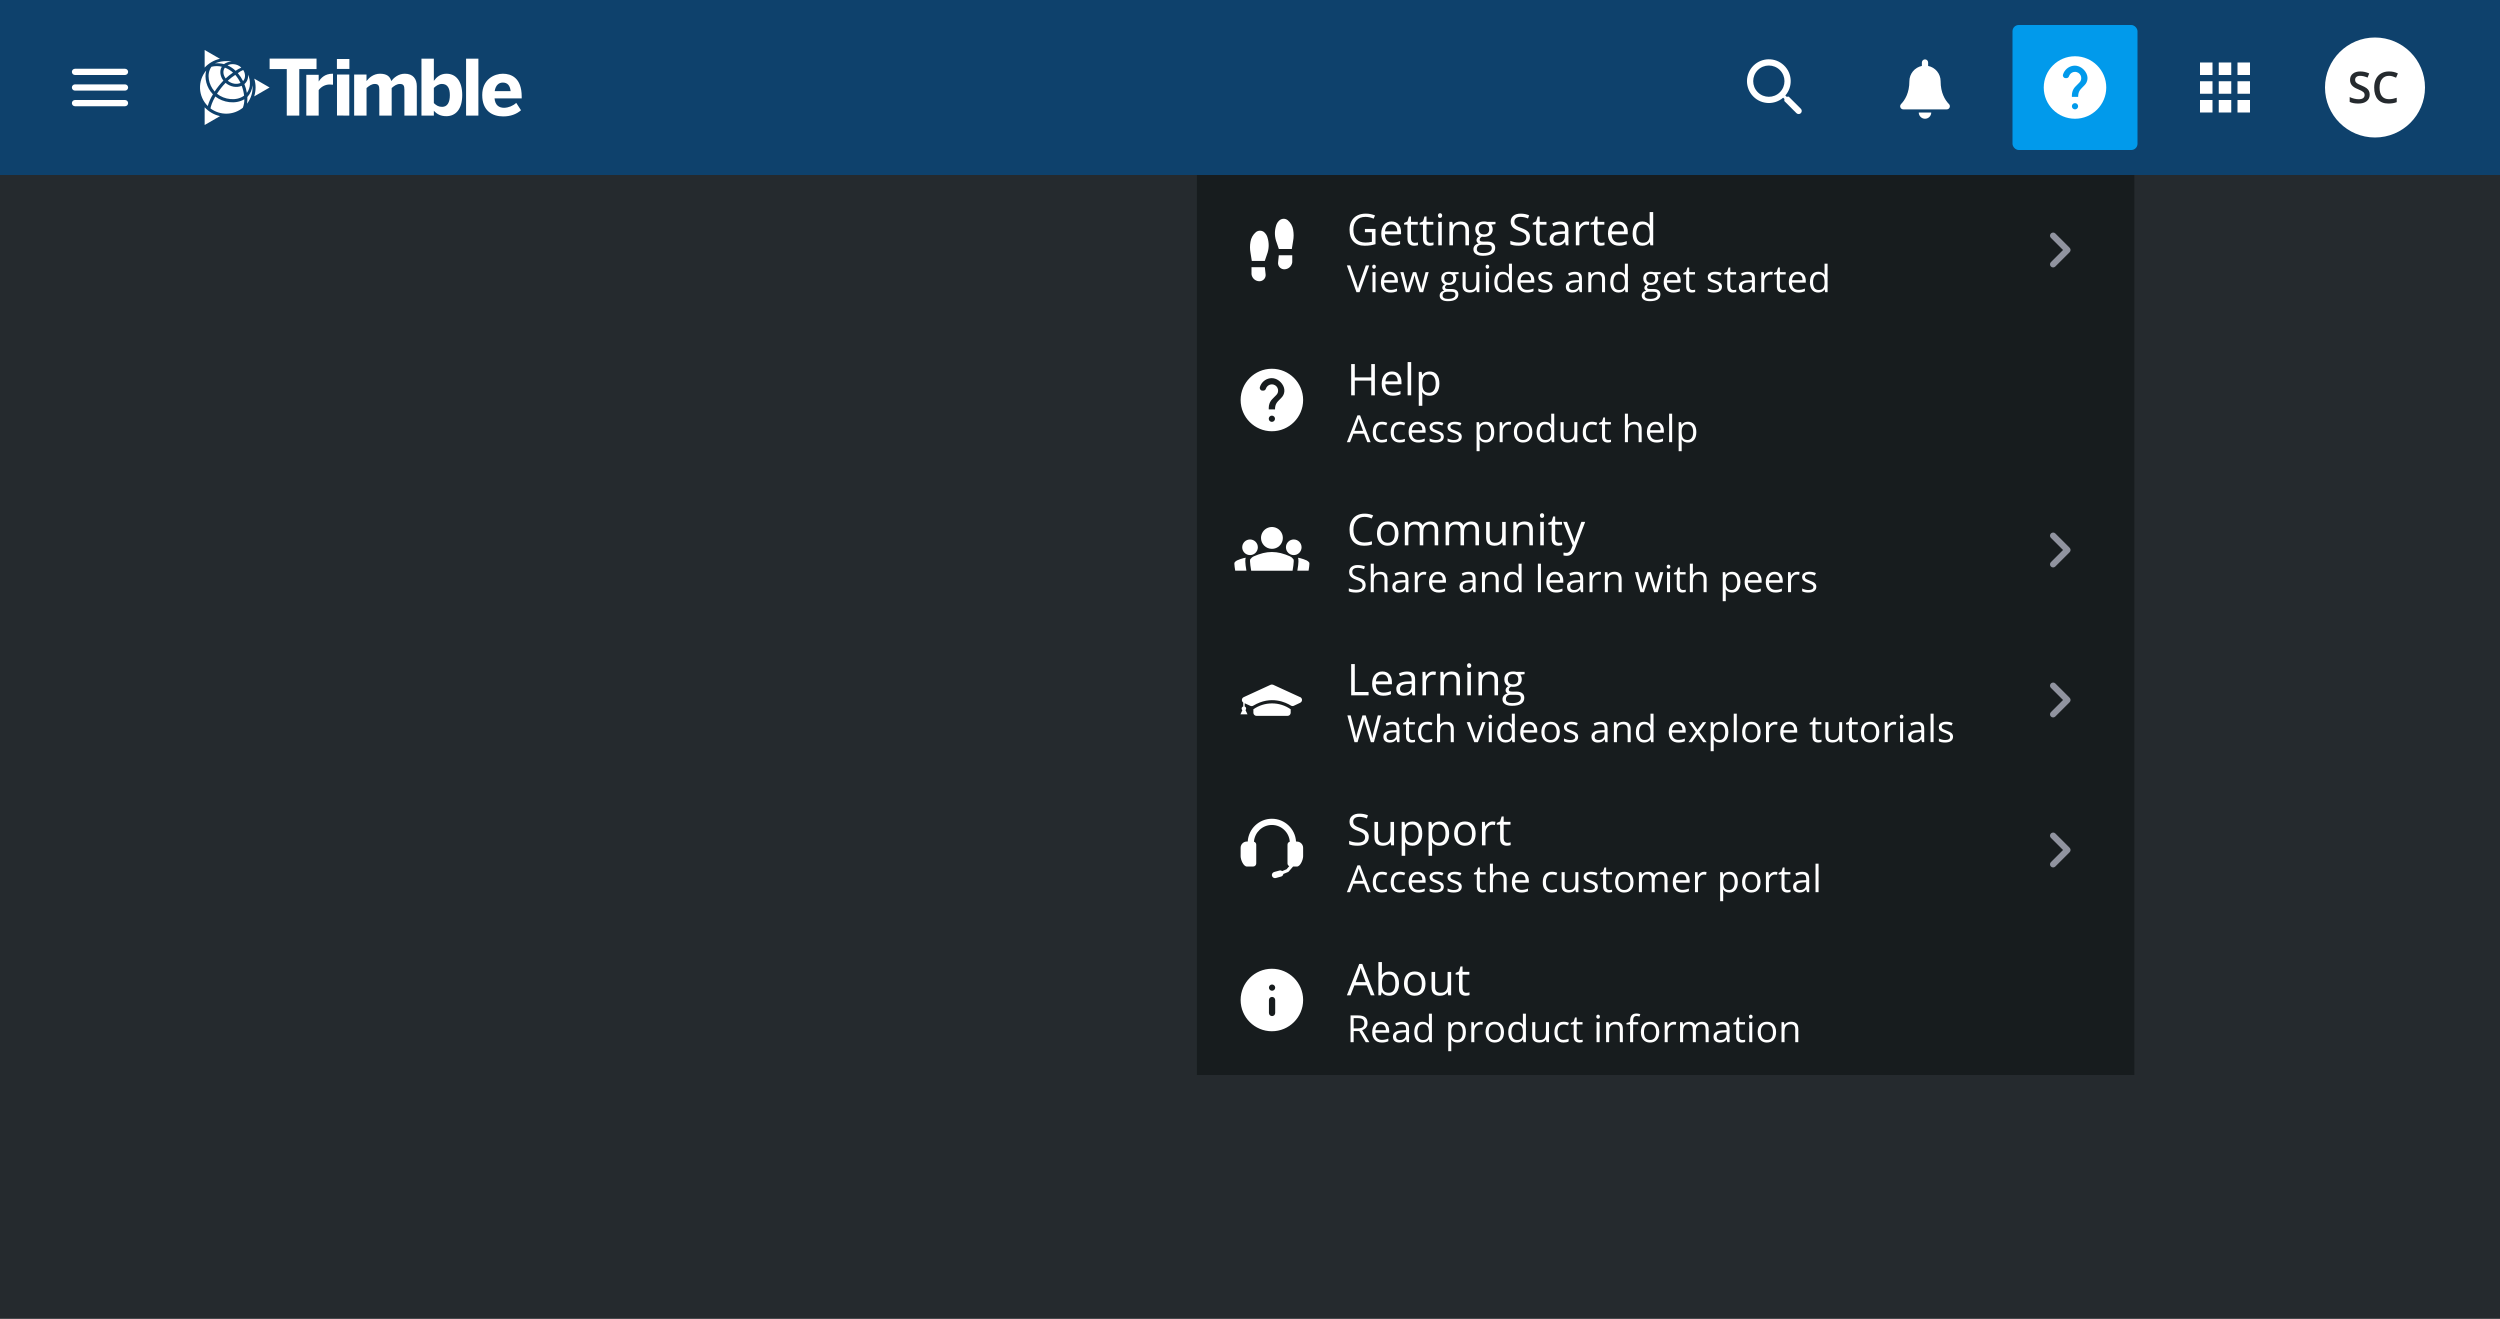 <svg xmlns="http://www.w3.org/2000/svg" width="800" height="422" fill="none"><rect width="100%" height="100%" fill="#808080" stroke="none"/><path fill="#252A2E" d="M0 56h800v366H0z"/><g clip-path="url(#a)"><path fill="#fff" d="M0 0h800v56H0z"/><path fill="#0E416C" d="M0 0h800v56H0z"/><path fill="#fff" d="M24 34h16c.55 0 1-.45 1-1s-.45-1-1-1H24c-.55 0-1 .45-1 1s.45 1 1 1Zm0-5h16c.55 0 1-.45 1-1s-.45-1-1-1H24c-.55 0-1 .45-1 1s.45 1 1 1Zm-1-6c0 .55.45 1 1 1h16c.55 0 1-.45 1-1s-.45-1-1-1H24c-.55 0-1 .45-1 1ZM65.49 34.338V40l4.925-2.842c-1.893-.409-3.614-1.394-4.925-2.82ZM70.379 18.818 65.49 16v5.628c1.305-1.413 3.011-2.394 4.889-2.81ZM86.277 28l-4.922-2.842c.582 1.854.577 3.842-.014 5.693L86.277 28ZM68.733 20.301c.706-.156 2.172 0 2.947.214.729-.518 1.595-.806 2.489-.828-1.834-.312-3.718-.099-5.436.614ZM78.114 30.602c-.121-1.079-.38-2.138-.77-3.151-1.68.763-3.773.271-5.167-.936-1.024 1.07-1.943 2.236-2.743 3.482 2.364 1.927 6.252 2.434 8.681.605ZM68.14 30.182c-2.083-2.136-2.81-5.249-2.143-7.642-1.368 1.611-2.078 3.679-1.989 5.79.089 2.112.971 4.112 2.469 5.603.383-1.32.942-2.582 1.663-3.751ZM76.965 26.546c-.439-.935-1.005-1.806-1.68-2.587-.848.558-1.65 1.181-2.4 1.865 1.262 1.049 2.914 1.255 4.08.722ZM75.397 22.653c.567-.411 1.181-.751 1.829-1.015-1.334-1.349-3.48-1.313-4.414-.72.957.422 1.832 1.01 2.585 1.735Z"/><path fill="#fff" d="M68.901 30.88c-1.037 1.793-1.416 3.12-1.555 3.809 1.502 1.129 3.339 1.722 5.218 1.685 1.879-.038 3.69-.705 5.146-1.893.334-.867.497-1.79.48-2.719-2.87 1.709-6.826 1.056-9.288-.881ZM77.781 25.948c.919-.96.734-2.602.036-3.547-.615.253-1.191.59-1.711 1.003.659.777 1.221 1.632 1.675 2.544ZM79.365 23.884c.074.561.007 1.131-.196 1.659-.203.528-.535.996-.966 1.363.366.91.634 1.856.799 2.822 1.26-1.637 1.222-3.974.362-5.844ZM72.203 25.096c.739-.682 1.528-1.307 2.362-1.87-.756-.689-1.638-1.226-2.597-1.582-.782 1.049-.542 2.402.235 3.451ZM79.153 31.046c.03.712-.005 1.425-.103 2.131 1.298-1.673 1.923-3.77 1.754-5.88-.128 1.396-.707 2.712-1.651 3.749ZM70.989 21.347c-1.097-.269-2.243-.262-3.336.022-1.654 2.345-.886 5.779 1.039 7.92.822-1.25 1.758-2.422 2.796-3.499-.979-1.217-1.368-3.096-.499-4.442ZM91.766 36.984v-14.88h-5.489v-3.36h15.014v3.36h-5.52v14.88h-4.006Z"/><path fill="#fff" d="M98.018 36.984V23.933h3.962v2.119h.026c.72-1.109 1.968-2.462 4.431-2.462h.125v3.521c-.149-.024-.838-.072-1.085-.072-.683.007-1.354.172-1.961.484-.607.312-1.133.761-1.536 1.311v8.16l-3.962-.01ZM107.814 22.059v-3.17h3.989v3.17h-3.989Zm.024 14.921V23.861h3.939v13.123l-3.939-.005ZM113.327 36.984V23.861h3.955V25.93c.788-1.034 2.24-2.34 4.32-2.34 2.192 0 3.226.912 3.6 2.34.788-1.01 2.266-2.34 4.335-2.34 2.659 0 3.84 1.68 3.84 4.013v9.382h-3.972v-8.321c0-1.183-.271-1.798-1.428-1.798-.984 0-1.771.54-2.64 1.303v8.815h-3.958v-8.321c0-1.183-.271-1.798-1.428-1.798-.986 0-1.773.54-2.659 1.303v8.815h-3.965ZM138.832 35.434v1.55h-3.965V18.764h3.965v7.116c.862-1.2 2.093-2.29 4.039-2.29 2.979 0 5.04 2.29 5.04 6.821s-2.085 6.768-5.09 6.768c-1.779 0-3.003-.636-3.989-1.745Zm5.122-4.999c0-2.191-.752-3.576-2.537-3.576-1.008 0-1.92.614-2.585 1.279v4.858c.862.814 1.577 1.2 2.64 1.2 1.644.007 2.482-1.373 2.482-3.761ZM149.145 36.984V18.764h3.938v18.221h-3.938ZM154.312 30.435c0-5.095 3.89-6.845 6.6-6.845 2.71 0 6.031 1.349 6.031 7.313v.59h-8.69c.197 2.16 1.404 3.005 3.053 3.005 1.444-.042 2.824-.602 3.89-1.577l1.526 2.364c-1.526 1.306-3.422 1.97-5.712 1.97-3.422 0-6.698-1.757-6.698-6.821Zm9.086-1.279c-.196-1.848-1.034-2.734-2.512-2.734-1.229 0-2.29.814-2.585 2.734h5.097Z"/><g clip-path="url(#b)"><path fill="#fff" d="m572.38 30.92-.66.05-.41-.41c2.44-2.81 2.28-7.1-.5-9.7-2.78-2.6-7.01-2.46-9.64.08-2.82 2.73-2.85 7.22-.08 9.98 2.61 2.61 6.77 2.72 9.52.34l.41.41-.05.65 3.89 3.89c.39.39 1.02.39 1.41 0 .39-.39.39-1.02 0-1.41l-3.88-3.88h-.01Zm-2.81-1.41c-1.95 1.95-5.13 1.95-7.08 0-1.95-1.95-1.95-5.13 0-7.08 1.95-1.95 5.13-1.95 7.08 0 1.95 1.95 1.95 5.13 0 7.08Z"/><g clip-path="url(#c)"><path fill="#fff" d="M614 36h4c0 1.1-.9 2-2 2s-2-.9-2-2Zm9.67-2.69C622.36 31.96 621 29.66 621 26c0-2.42-1.72-4.44-4-4.9V20c0-.55-.45-1-1-1s-1 .45-1 1v1.1c-2.28.46-4 2.48-4 4.9 0 3.66-1.37 5.96-2.67 7.31-.61.64-.16 1.69.72 1.69h13.91c.88 0 1.33-1.05.72-1.69h-.01Z"/></g><rect width="40" height="40" x="644" y="8" fill="#019AEB" rx="2"/><path fill="#fff" d="M664 18c-5.52 0-10 4.48-10 10s4.48 10 10 10 10-4.48 10-10-4.48-10-10-10Zm0 17c-.55 0-1-.45-1-1s.45-1 1-1 1 .45 1 1-.45 1-1 1Zm3.07-7.75-.9.92c-.5.51-.86.97-1.04 1.69-.08.32-.13.68-.13 1.14h-2v-.5c0-.46.08-.9.22-1.31.2-.58.53-1.1.95-1.52l1.24-1.26c.46-.44.68-1.1.55-1.8-.13-.72-.69-1.33-1.39-1.53-1.11-.31-2.14.32-2.47 1.27-.12.37-.43.65-.82.65h-.3c-.58 0-.98-.56-.82-1.12.43-1.47 1.68-2.59 3.23-2.83 1.52-.24 2.97.55 3.87 1.8 1.18 1.63.83 3.38-.19 4.4Z"/><g clip-path="url(#d)"><path fill="#fff" d="M704 24h4v-4h-4v4Zm6 12h4v-4h-4v4Zm-6 0h4v-4h-4v4Zm0-6h4v-4h-4v4Zm6 0h4v-4h-4v4Zm6-10v4h4v-4h-4Zm-6 4h4v-4h-4v4Zm6 6h4v-4h-4v4Zm0 6h4v-4h-4v4Z"/></g><g clip-path="url(#e)"><circle cx="760" cy="28" r="16" fill="#fff"/><path fill="#252A2E" d="M758.297 30.286c0 .889-.321 1.586-.964 2.092-.643.506-1.529.759-2.659.759s-2.056-.175-2.776-.526v-1.545c.456.214.939.383 1.45.506.515.123.993.185 1.435.185.647 0 1.124-.123 1.429-.369.31-.246.465-.577.465-.991 0-.374-.142-.69-.424-.95-.283-.26-.866-.567-1.75-.923-.912-.369-1.554-.791-1.928-1.265-.374-.474-.56-1.044-.56-1.709 0-.834.296-1.49.888-1.969.593-.478 1.388-.718 2.386-.718.957 0 1.91.21 2.857.629l-.519 1.333c-.889-.374-1.682-.56-2.379-.56-.529 0-.93.116-1.203.349-.274.228-.41.531-.41.909 0 .26.054.483.164.67.109.182.289.355.54.519.251.164.702.381 1.353.649.734.305 1.272.59 1.614.854.341.264.592.563.752.896.159.333.239.725.239 1.176Zm6.186-6.022c-.938 0-1.677.333-2.214.998-.538.665-.807 1.584-.807 2.755 0 1.226.257 2.153.772 2.782.52.629 1.27.943 2.249.943.424 0 .834-.041 1.231-.123.396-.086.809-.196 1.237-.328v1.401c-.784.296-1.672.444-2.666.444-1.463 0-2.586-.442-3.37-1.326-.784-.889-1.176-2.158-1.176-3.808 0-1.039.189-1.948.568-2.728.382-.779.934-1.376 1.654-1.791.72-.415 1.565-.622 2.536-.622 1.021 0 1.964.214 2.83.643l-.588 1.36c-.337-.16-.695-.298-1.073-.417-.374-.123-.768-.184-1.183-.184Z"/></g></g></g><path fill="#171C1E" d="M383 56h300v48H383z"/><path fill="#fff" d="M404.75 85.51h-4.27v2.23c.072.614.364 1.181.822 1.596.458.415 1.05.651 1.668.664 1.1.02 2.02-.85 2.04-1.95 0-.1 0-.21-.02-.31l-.24-2.23Zm-.09-11.09c-.363-.357-.844-.569-1.352-.596-.508-.028-1.009.131-1.408.446-.939.792-1.56 1.896-1.75 3.11-.208 1.181-.202 2.391.02 3.57.11.75.38 2.45.41 2.55h4.15c.24-.71.45-1.4.7-2.07.67-1.73.73-3.65.17-5.42-.17-.61-.5-1.16-.96-1.59m4.58 7.27-.23 2.23c-.15 1.09.62 2.1 1.72 2.24.1.01.21.02.31.02 1.28-.03 2.34-.99 2.5-2.26v-2.23h-4.3Zm4.6-8.12c-.183-1.216-.806-2.322-1.75-3.11-.399-.315-.9-.474-1.408-.446-.509.028-.989.24-1.352.596-.46.43-.79.98-.96 1.59-.56 1.77-.5 3.69.18 5.42.26.67.46 1.36.7 2.07h4.15c.02-.11.3-1.8.41-2.55.23-1.18.23-2.38.02-3.56M436.77 73.264h3.397v4.86c-.529.169-1.066.296-1.613.383-.547.087-1.181.13-1.901.13-1.513 0-2.691-.449-3.534-1.347-.843-.902-1.265-2.165-1.265-3.787 0-1.039.208-1.948.623-2.728.419-.784 1.02-1.381 1.804-1.791.784-.415 1.702-.622 2.755-.622 1.067 0 2.06.196 2.981.588l-.452 1.025c-.902-.383-1.77-.574-2.604-.574-1.217 0-2.167.362-2.851 1.087-.683.725-1.025 1.73-1.025 3.015 0 1.349.328 2.372.984 3.069.661.697 1.63 1.046 2.906 1.046.692 0 1.369-.08 2.03-.239v-3.076h-2.235v-1.039Zm8.818 5.373c-1.107 0-1.982-.337-2.625-1.012-.638-.674-.957-1.611-.957-2.81 0-1.208.297-2.167.889-2.878.597-.711 1.397-1.066 2.399-1.066.939 0 1.682.31 2.229.93.547.615.82 1.429.82 2.44v.718h-5.161c.023.879.244 1.547.663 2.003.424.456 1.019.684 1.784.684.807 0 1.605-.169 2.393-.506v1.012c-.401.173-.782.296-1.142.369-.355.077-.786.116-1.292.116Zm-.307-6.815c-.602 0-1.083.196-1.443.588-.355.392-.565.934-.629 1.627h3.917c0-.716-.159-1.262-.478-1.641-.319-.383-.775-.574-1.367-.574Zm7.445 5.879c.2 0 .394-.014.581-.041.186-.032.335-.064.444-.096v.868c-.123.059-.305.107-.547.144-.237.041-.451.061-.642.061-1.45 0-2.174-.763-2.174-2.29v-4.457h-1.074v-.547l1.074-.472.478-1.6h.656v1.736h2.174v.882h-2.174v4.409c0 .451.108.798.322 1.039.214.241.508.362.882.362Zm4.97 0c.2 0 .394-.014.581-.041.187-.032.335-.064.444-.096v.868c-.123.059-.305.107-.547.144-.237.041-.451.061-.642.061-1.449 0-2.174-.763-2.174-2.29v-4.457h-1.073v-.547l1.073-.472.478-1.6h.657v1.736h2.174v.882h-2.174v4.409c0 .451.107.798.321 1.039.214.241.508.362.882.362Zm3.685.8h-1.135v-7.492h1.135V78.5Zm-1.231-9.523c0-.26.064-.449.192-.567.127-.123.287-.185.478-.185.183 0 .34.061.472.185.132.123.198.312.198.567 0 .255-.066.447-.198.574-.132.123-.289.184-.472.184-.191 0-.351-.061-.478-.184-.128-.128-.192-.319-.192-.574Zm8.785 9.523v-4.847c0-.611-.139-1.066-.417-1.367-.278-.301-.713-.451-1.306-.451-.783 0-1.358.212-1.722.636-.365.424-.547 1.123-.547 2.099V78.5h-1.135v-7.492h.923l.185 1.025h.054c.233-.369.559-.654.978-.855.419-.205.886-.308 1.401-.308.902 0 1.582.219 2.037.656.456.433.684 1.128.684 2.085V78.5h-1.135Zm9.626-7.492v.718l-1.388.164c.127.16.241.369.342.629.1.255.15.545.15.868 0 .734-.251 1.319-.752 1.757s-1.189.656-2.064.656c-.224 0-.433-.018-.629-.055-.483.255-.725.577-.725.964 0 .205.084.358.253.458.169.096.458.143.868.143h1.326c.812 0 1.434.171 1.867.513.437.342.656.839.656 1.49 0 .829-.333 1.461-.998 1.893-.666.438-1.636.656-2.912.656-.98 0-1.737-.182-2.27-.547-.528-.365-.793-.88-.793-1.545 0-.456.146-.85.438-1.183.291-.333.702-.558 1.23-.677-.191-.087-.353-.221-.485-.403-.128-.182-.192-.394-.192-.636 0-.273.073-.513.219-.718.146-.205.376-.403.691-.595-.388-.16-.705-.431-.951-.813-.241-.383-.362-.82-.362-1.312 0-.82.246-1.452.738-1.894.493-.447 1.19-.67 2.092-.67.392 0 .745.046 1.06.137h2.591Zm-5.975 8.75c0 .406.171.713.513.923.341.21.831.314 1.469.314.953 0 1.657-.143 2.113-.431.46-.283.69-.668.69-1.155 0-.406-.125-.688-.376-.848-.251-.155-.722-.232-1.415-.232h-1.36c-.515 0-.916.123-1.203.369-.287.246-.431.599-.431 1.06Zm.615-6.351c0 .524.148.921.445 1.19.296.269.708.403 1.237.403 1.107 0 1.661-.538 1.661-1.613 0-1.126-.561-1.688-1.682-1.688-.533 0-.943.144-1.23.431-.287.287-.431.713-.431 1.278Zm16.387 2.434c0 .88-.319 1.565-.957 2.058-.638.492-1.504.738-2.598.738-1.185 0-2.096-.153-2.734-.458v-1.121c.41.173.857.31 1.34.41.483.1.961.15 1.435.15.775 0 1.358-.146 1.75-.438.392-.296.588-.706.588-1.23 0-.346-.07-.629-.212-.848-.136-.223-.369-.428-.697-.615-.324-.187-.818-.399-1.483-.636-.93-.333-1.595-.727-1.997-1.183-.396-.456-.594-1.05-.594-1.784 0-.77.289-1.383.868-1.839s1.344-.684 2.297-.684c.993 0 1.907.182 2.741.547l-.362 1.012c-.825-.346-1.627-.519-2.407-.519-.615 0-1.096.132-1.442.397-.346.264-.519.631-.519 1.101 0 .346.063.631.191.855.128.219.342.422.643.608.305.182.77.385 1.394.608 1.048.374 1.768.775 2.16 1.203.397.428.595.984.595 1.668Zm4.314 1.859c.2 0 .394-.014.581-.041.187-.032.335-.064.444-.096v.868c-.123.059-.305.107-.547.144-.237.041-.451.061-.642.061-1.449 0-2.174-.763-2.174-2.29v-4.457h-1.073v-.547l1.073-.472.479-1.6h.656v1.736h2.174v.882h-2.174v4.409c0 .451.107.798.321 1.039.214.241.508.362.882.362Zm7.158.8-.226-1.066h-.055c-.373.469-.747.788-1.121.957-.369.164-.831.246-1.387.246-.743 0-1.327-.191-1.75-.574-.42-.383-.629-.927-.629-1.634 0-1.513 1.21-2.306 3.63-2.379l1.271-.041v-.465c0-.588-.128-1.021-.383-1.299-.25-.282-.654-.424-1.21-.424-.624 0-1.33.191-2.119.574l-.349-.868c.37-.201.773-.358 1.21-.472.442-.114.885-.171 1.327-.171.893 0 1.554.198 1.982.595.433.397.649 1.032.649 1.907V78.5h-.84Zm-2.564-.8c.707 0 1.26-.194 1.661-.581.406-.387.609-.93.609-1.627v-.677l-1.135.048c-.902.032-1.554.173-1.955.424-.397.246-.595.631-.595 1.155 0 .41.123.722.369.936.251.214.6.321 1.046.321Zm9.188-6.829c.333 0 .631.027.896.082l-.158 1.053c-.309-.068-.583-.103-.82-.103-.606 0-1.126.246-1.558.738-.429.492-.643 1.105-.643 1.839V78.5h-1.135v-7.492h.937l.13 1.388h.054c.278-.488.613-.864 1.005-1.128.392-.264.823-.397 1.292-.397Zm4.738 6.829c.2 0 .394-.014.581-.041.187-.032.335-.064.444-.096v.868c-.123.059-.305.107-.547.144-.237.041-.451.061-.642.061-1.449 0-2.174-.763-2.174-2.29v-4.457h-1.073v-.547l1.073-.472.479-1.6h.656v1.736h2.174v.882h-2.174v4.409c0 .451.107.798.321 1.039.214.241.508.362.882.362Zm5.715.936c-1.107 0-1.982-.337-2.625-1.012-.638-.674-.957-1.611-.957-2.81 0-1.208.296-2.167.889-2.878.597-.711 1.397-1.066 2.399-1.066.939 0 1.682.31 2.229.93.547.615.82 1.429.82 2.44v.718h-5.161c.023.879.244 1.547.663 2.003.424.456 1.019.684 1.784.684.807 0 1.604-.169 2.393-.506v1.012c-.401.173-.782.296-1.142.369-.355.077-.786.116-1.292.116Zm-.307-6.815c-.602 0-1.083.196-1.443.588-.355.392-.565.934-.629 1.627h3.917c0-.716-.159-1.262-.478-1.641-.319-.383-.775-.574-1.367-.574Zm10.124 5.674h-.061c-.524.761-1.308 1.142-2.352 1.142-.98 0-1.743-.335-2.29-1.005-.542-.67-.813-1.622-.813-2.857s.273-2.194.82-2.878c.547-.684 1.308-1.025 2.283-1.025 1.016 0 1.796.369 2.338 1.107h.089l-.048-.54-.027-.526v-3.049h1.134V78.5h-.922l-.151-1.005Zm-2.269.191c.774 0 1.335-.21 1.681-.629.351-.424.527-1.105.527-2.044v-.239c0-1.062-.178-1.818-.534-2.269-.35-.456-.913-.684-1.688-.684-.665 0-1.176.26-1.531.779-.351.515-.527 1.244-.527 2.188 0 .957.176 1.679.527 2.167.351.488.866.731 1.545.731ZM437.07 84.934h1.073L435.055 93.5h-.985L431 84.934h1.055l1.968 5.543c.227.637.407 1.256.539 1.857.141-.633.325-1.264.551-1.893l1.957-5.508Zm3.1 8.566h-.972v-6.422h.972V93.5Zm-1.054-8.162c0-.223.054-.385.164-.486.109-.105.246-.158.41-.158.156 0 .291.053.404.158.113.105.17.268.17.486 0 .219-.057.383-.17.492-.113.105-.248.158-.404.158-.164 0-.301-.053-.41-.158-.11-.109-.164-.274-.164-.492Zm5.848 8.279c-.949 0-1.699-.289-2.25-.867-.547-.578-.821-1.381-.821-2.408 0-1.035.254-1.857.762-2.467.512-.609 1.197-.914 2.057-.914.804 0 1.441.266 1.91.797.469.527.703 1.225.703 2.092v.615h-4.424c.02.754.209 1.326.569 1.717.363.391.873.586 1.529.586.691 0 1.375-.145 2.051-.434v.867c-.344.148-.67.254-.979.316-.305.066-.674.1-1.107.1Zm-.264-5.842c-.516 0-.928.168-1.236.504-.305.336-.485.801-.539 1.395h3.357c0-.613-.137-1.082-.41-1.406-.273-.328-.664-.492-1.172-.492Zm9.551 5.725-1.177-3.768c-.075-.23-.213-.754-.416-1.57h-.047c-.157.684-.293 1.211-.411 1.582L450.988 93.5h-1.125l-1.752-6.422h1.019c.414 1.613.729 2.842.944 3.686.218.844.343 1.412.375 1.705h.046c.043-.223.112-.51.205-.861.098-.355.182-.637.252-.844l1.178-3.686h1.055l1.148 3.686c.219.672.367 1.236.446 1.693h.046c.016-.141.057-.357.124-.65.07-.293.478-1.869 1.224-4.729h1.008L455.406 93.5h-1.155Zm12.505-6.422v.615l-1.189.141c.109.137.207.316.293.539.085.219.128.467.128.744 0 .629-.214 1.131-.644 1.506-.43.375-1.02.562-1.77.562-.191 0-.371-.016-.539-.047-.414.219-.621.494-.621.826 0 .176.072.307.217.393.145.082.393.123.744.123h1.137c.695 0 1.228.146 1.599.439.375.293.563.719.563 1.277 0 .711-.285 1.252-.855 1.623-.571.375-1.403.562-2.497.562-.839 0-1.488-.156-1.945-.469-.453-.312-.68-.754-.68-1.324 0-.391.125-.729.375-1.014.25-.285.602-.478 1.055-.58-.164-.074-.303-.19-.416-.346-.109-.156-.164-.338-.164-.545 0-.234.063-.44.188-.615.125-.176.322-.346.591-.51-.332-.137-.603-.369-.814-.697-.207-.328-.311-.703-.311-1.125 0-.703.211-1.244.633-1.623.422-.383 1.02-.574 1.793-.574.336 0 .639.039.908.117h2.221Zm-5.121 7.5c0 .348.146.611.439.791.293.18.713.27 1.26.27.817 0 1.42-.123 1.811-.369.394-.242.591-.572.591-.99 0-.348-.107-.59-.322-.727-.215-.133-.619-.199-1.213-.199h-1.166c-.441 0-.785.105-1.031.316-.246.211-.369.514-.369.908Zm.527-5.443c0 .449.127.789.381 1.02.254.231.608.346 1.061.346.949 0 1.424-.461 1.424-1.383 0-.965-.481-1.447-1.442-1.447-.457 0-.808.123-1.055.369-.246.246-.369.611-.369 1.096Zm6.844-2.057v4.166c0 .523.12.914.358 1.172.238.258.611.387 1.119.387.672 0 1.162-.184 1.471-.551.312-.367.468-.967.468-1.799v-3.375h.973V93.5h-.803l-.14-.861h-.053c-.199.316-.477.559-.832.727-.352.168-.754.252-1.207.252-.781 0-1.367-.186-1.758-.557-.387-.371-.58-.965-.58-1.781v-4.201h.984Zm7.448 6.422h-.973v-6.422h.973V93.5Zm-1.055-8.162c0-.223.055-.385.164-.486.11-.105.247-.158.411-.158.156 0 .291.053.404.158.113.105.17.268.17.486 0 .219-.057.383-.17.492-.113.105-.248.158-.404.158-.164 0-.301-.053-.411-.158-.109-.109-.164-.274-.164-.492Zm7.507 7.301h-.053c-.449.652-1.121.979-2.016.979-.839 0-1.494-.287-1.963-.861-.464-.574-.697-1.391-.697-2.449s.235-1.881.703-2.467c.469-.586 1.121-.879 1.957-.879.871 0 1.539.316 2.004.949h.076l-.041-.463-.023-.451v-2.613h.973V93.5h-.791l-.129-.861Zm-1.946.164c.664 0 1.145-.18 1.442-.539.301-.363.451-.947.451-1.752v-.205c0-.91-.152-1.559-.457-1.945-.301-.391-.783-.586-1.447-.586-.571 0-1.008.223-1.313.668-.301.441-.451 1.066-.451 1.875 0 .82.15 1.439.451 1.857.301.418.742.627 1.324.627Zm7.665.815c-.949 0-1.699-.289-2.25-.867-.547-.578-.82-1.381-.82-2.408 0-1.035.253-1.857.761-2.467.512-.609 1.198-.914 2.057-.914.805 0 1.441.266 1.91.797.469.527.703 1.225.703 2.092v.615h-4.424c.02.754.209 1.326.569 1.717.363.391.873.586 1.529.586.691 0 1.375-.145 2.051-.434v.867c-.344.148-.67.254-.979.316-.304.066-.674.1-1.107.1Zm-.264-5.842c-.515 0-.928.168-1.236.504-.305.336-.484.801-.539 1.395h3.357c0-.613-.136-1.082-.41-1.406-.273-.328-.664-.492-1.172-.492Zm8.45 3.973c0 .598-.223 1.059-.668 1.383-.445.324-1.07.486-1.875.486-.852 0-1.516-.135-1.992-.404v-.902c.308.156.638.279.99.369.355.09.697.135 1.025.135.508 0 .899-.08 1.172-.24.274-.164.41-.412.41-.744 0-.25-.109-.463-.328-.639-.215-.18-.636-.391-1.265-.633-.598-.223-1.024-.416-1.278-.58-.25-.168-.437-.357-.562-.568-.121-.211-.182-.463-.182-.756 0-.523.213-.935.639-1.236.426-.305 1.01-.457 1.752-.457.691 0 1.367.141 2.027.422l-.346.791c-.644-.266-1.228-.398-1.752-.398-.46 0-.808.072-1.043.217-.234.144-.351.344-.351.598 0 .172.043.318.129.44.09.121.232.236.428.346.195.109.57.268 1.125.475.761.277 1.275.557 1.541.838.269.281.404.635.404 1.06Zm8.69 1.752-.193-.914h-.047c-.32.402-.641.676-.961.82-.316.141-.713.211-1.189.211-.637 0-1.137-.164-1.5-.492-.36-.328-.54-.795-.54-1.4 0-1.297 1.038-1.977 3.112-2.039l1.09-.035v-.398c0-.504-.11-.875-.328-1.113-.215-.242-.561-.363-1.038-.363-.535 0-1.14.164-1.816.492l-.299-.744c.317-.172.662-.307 1.037-.404.379-.098.758-.146 1.137-.146.766 0 1.332.17 1.699.51.371.34.557.885.557 1.635V93.5h-.721Zm-2.197-.685c.605 0 1.08-.166 1.424-.498.347-.332.521-.797.521-1.395v-.58l-.972.041c-.774.027-1.332.148-1.676.363-.34.211-.51.541-.51.99 0 .352.105.619.316.803.215.184.514.275.897.275Zm9.34.685v-4.154c0-.523-.119-.914-.357-1.172-.239-.258-.612-.387-1.119-.387-.672 0-1.164.182-1.477.545-.312.363-.469.963-.469 1.799V93.5h-.972v-6.422h.791l.158.879h.047c.199-.316.478-.56.838-.732.359-.176.759-.264 1.201-.264.773 0 1.355.188 1.746.562.391.371.586.967.586 1.787V93.5h-.973Zm7.366-.861h-.053c-.449.652-1.121.979-2.016.979-.839 0-1.494-.287-1.962-.861-.465-.574-.698-1.391-.698-2.449s.235-1.881.703-2.467c.469-.586 1.122-.879 1.957-.879.872 0 1.54.316 2.004.949h.077l-.041-.463-.024-.451v-2.613h.973V93.5h-.791l-.129-.861Zm-1.946.164c.665 0 1.145-.18 1.442-.539.301-.363.451-.947.451-1.752v-.205c0-.91-.152-1.559-.457-1.945-.301-.391-.783-.586-1.447-.586-.571 0-1.008.223-1.313.668-.301.441-.451 1.066-.451 1.875 0 .82.15 1.439.451 1.857.301.418.742.627 1.324.627Zm13.343-5.725v.615l-1.189.141c.109.137.207.316.293.539.086.219.129.467.129.744 0 .629-.215 1.131-.645 1.506-.43.375-1.019.562-1.769.562-.192 0-.372-.016-.54-.047-.414.219-.621.494-.621.826 0 .176.073.307.217.393.145.082.393.123.744.123h1.137c.695 0 1.229.146 1.6.439.375.293.562.719.562 1.277 0 .711-.285 1.252-.855 1.623-.571.375-1.403.562-2.496.562-.84 0-1.489-.156-1.946-.469-.453-.312-.679-.754-.679-1.324 0-.391.125-.729.375-1.014.25-.285.601-.478 1.054-.58-.164-.074-.302-.19-.416-.346-.109-.156-.164-.338-.164-.545 0-.234.063-.44.188-.615.125-.176.322-.346.591-.51-.332-.137-.603-.369-.814-.697-.207-.328-.311-.703-.311-1.125 0-.703.211-1.244.633-1.623.422-.383 1.02-.574 1.793-.574.336 0 .639.039.908.117h2.221Zm-5.121 7.5c0 .348.147.611.44.791.292.18.712.27 1.259.27.817 0 1.42-.123 1.811-.369.394-.242.592-.572.592-.99 0-.348-.108-.59-.323-.727-.214-.133-.619-.199-1.213-.199h-1.166c-.441 0-.785.105-1.031.316-.246.211-.369.514-.369.908Zm.527-5.443c0 .449.127.789.381 1.02.254.231.608.346 1.061.346.949 0 1.424-.461 1.424-1.383 0-.965-.481-1.447-1.442-1.447-.457 0-.808.123-1.054.369-.247.246-.37.611-.37 1.096Zm8.643 4.482c-.949 0-1.699-.289-2.25-.867-.546-.578-.82-1.381-.82-2.408 0-1.035.254-1.857.762-2.467.512-.609 1.197-.914 2.056-.914.805 0 1.442.266 1.911.797.468.527.703 1.225.703 2.092v.615h-4.424c.019.754.209 1.326.568 1.717.364.391.873.586 1.53.586.691 0 1.375-.145 2.05-.434v.867c-.343.148-.67.254-.978.316-.305.066-.674.1-1.108.1Zm-.263-5.842c-.516 0-.928.168-1.237.504-.304.336-.484.801-.539 1.395h3.358c0-.613-.137-1.082-.41-1.406-.274-.328-.664-.492-1.172-.492Zm6.381 5.039c.172 0 .338-.012.498-.035.16-.027.287-.055.381-.082v.744c-.106.051-.262.092-.469.123-.203.035-.387.053-.551.053-1.242 0-1.863-.654-1.863-1.963V87.834h-.92v-.469l.92-.404.41-1.371h.563v1.488h1.863v.756h-1.863v3.779c0 .387.092.684.275.891.184.207.436.311.756.311Zm9.464-1.067c0 .598-.223 1.059-.668 1.383-.446.324-1.071.486-1.875.486-.852 0-1.516-.135-1.992-.404v-.902c.308.156.638.279.99.369.355.09.697.135 1.025.135.508 0 .899-.08 1.172-.24.274-.164.41-.412.41-.744 0-.25-.109-.463-.328-.639-.215-.18-.637-.391-1.266-.633-.597-.223-1.023-.416-1.277-.58-.25-.168-.437-.357-.562-.568-.121-.211-.182-.463-.182-.756 0-.523.213-.935.639-1.236.425-.305 1.009-.457 1.752-.457.691 0 1.367.141 2.027.422l-.346.791c-.644-.266-1.228-.398-1.752-.398-.461 0-.808.072-1.043.217-.234.144-.351.344-.351.598 0 .172.043.318.129.44.09.121.232.236.427.346.196.109.571.268 1.125.475.762.277 1.276.557 1.541.838.27.281.405.635.405 1.06Zm3.68 1.067c.172 0 .338-.012.498-.035.16-.027.287-.055.381-.082v.744c-.106.051-.262.092-.469.123-.203.035-.387.053-.551.053-1.242 0-1.863-.654-1.863-1.963V87.834h-.92v-.469l.92-.404.41-1.371h.563v1.488h1.863v.756h-1.863v3.779c0 .387.091.684.275.891.184.207.436.311.756.311Zm6.135.685-.193-.914h-.047c-.321.402-.641.676-.961.82-.317.141-.713.211-1.19.211-.636 0-1.136-.164-1.5-.492-.359-.328-.539-.795-.539-1.4 0-1.297 1.037-1.977 3.112-2.039l1.09-.035v-.398c0-.504-.11-.875-.329-1.113-.214-.242-.56-.363-1.037-.363-.535 0-1.14.164-1.816.492l-.299-.744c.316-.172.662-.307 1.037-.404.379-.098.758-.146 1.137-.146.766 0 1.332.17 1.699.51.371.34.557.885.557 1.635V93.5h-.721Zm-2.197-.685c.605 0 1.08-.166 1.424-.498.347-.332.521-.797.521-1.395v-.58l-.973.041c-.773.027-1.332.148-1.675.363-.34.211-.51.541-.51.99 0 .352.105.619.316.803.215.184.514.275.897.275Zm7.875-5.854c.285 0 .541.024.768.07l-.135.902c-.266-.059-.5-.088-.703-.088-.52 0-.965.211-1.336.633-.367.422-.551.947-.551 1.576V93.5h-.972v-6.422h.802l.112 1.19h.046c.239-.418.526-.74.862-.967.336-.227.705-.34 1.107-.34Zm4.061 5.854c.172 0 .338-.012.498-.035.16-.027.287-.055.381-.082v.744c-.105.051-.262.092-.469.123-.203.035-.386.053-.55.053-1.243 0-1.864-.654-1.864-1.963V87.834h-.92v-.469l.92-.404.41-1.371h.563v1.488h1.863v.756h-1.863v3.779c0 .387.092.684.275.891.184.207.436.311.756.311Zm4.899.803c-.949 0-1.699-.289-2.25-.867-.547-.578-.82-1.381-.82-2.408 0-1.035.254-1.857.761-2.467.512-.609 1.198-.914 2.057-.914.805 0 1.441.266 1.91.797.469.527.703 1.225.703 2.092v.615h-4.423c.019.754.208 1.326.568 1.717.363.391.873.586 1.529.586.692 0 1.375-.145 2.051-.434v.867c-.344.148-.67.254-.979.316-.304.066-.673.1-1.107.1Zm-.264-5.842c-.515 0-.927.168-1.236.504-.305.336-.484.801-.539 1.395h3.357c0-.613-.136-1.082-.41-1.406-.273-.328-.664-.492-1.172-.492Zm8.679 4.863h-.053c-.449.652-1.121.979-2.016.979-.84 0-1.494-.287-1.963-.861-.465-.574-.697-1.391-.697-2.449s.234-1.881.703-2.467c.469-.586 1.121-.879 1.957-.879.871 0 1.539.316 2.004.949h.076l-.041-.463-.023-.451v-2.613h.972V93.5h-.791l-.128-.861Zm-1.946.164c.664 0 1.145-.18 1.442-.539.3-.363.451-.947.451-1.752v-.205c0-.91-.153-1.559-.457-1.945-.301-.391-.783-.586-1.448-.586-.57 0-1.007.223-1.312.668-.301.441-.451 1.066-.451 1.875 0 .82.15 1.439.451 1.857.301.418.742.627 1.324.627Z"/><path fill="#90939F" d="M656.29 74.71c-.39.39-.39 1.02 0 1.41l3.88 3.88-3.88 3.88c-.39.39-.39 1.02 0 1.41.39.39 1.02.39 1.41 0l4.59-4.59c.39-.39.39-1.02 0-1.41l-4.59-4.59c-.38-.38-1.02-.38-1.41.01Z"/><path fill="#171C1E" d="M383 104h300v48H383z"/><path fill="#fff" d="M407 118c-5.52 0-10 4.48-10 10s4.48 10 10 10 10-4.48 10-10-4.48-10-10-10Zm0 17c-.55 0-1-.45-1-1s.45-1 1-1 1 .45 1 1-.45 1-1 1Zm3.07-7.75-.9.92c-.5.51-.86.97-1.04 1.69-.08.32-.13.68-.13 1.14h-2v-.5c0-.46.08-.9.22-1.31.2-.58.53-1.1.95-1.52l1.24-1.26c.46-.44.68-1.1.55-1.8-.13-.72-.69-1.33-1.39-1.53-1.11-.31-2.14.32-2.47 1.27-.12.37-.43.65-.82.65h-.3c-.58 0-.98-.56-.82-1.12.43-1.47 1.68-2.59 3.23-2.83 1.52-.24 2.97.55 3.87 1.8 1.18 1.63.83 3.38-.19 4.4ZM439.962 126.5H438.8v-4.703h-5.264v4.703h-1.162v-9.994h1.162v4.252h5.264v-4.252h1.162v9.994Zm5.763.137c-1.107 0-1.982-.338-2.625-1.012-.638-.674-.957-1.611-.957-2.81 0-1.207.296-2.167.889-2.877.597-.711 1.397-1.067 2.399-1.067.939 0 1.682.31 2.229.93.547.615.82 1.428.82 2.44v.718h-5.161c.023.88.244 1.547.663 2.003.424.456 1.018.684 1.784.684.807 0 1.604-.169 2.393-.506v1.011c-.401.174-.782.297-1.142.37-.355.077-.786.116-1.292.116Zm-.308-6.816c-.601 0-1.082.196-1.442.588-.355.392-.565.934-.629 1.627h3.917c0-.715-.159-1.262-.478-1.64-.319-.383-.775-.575-1.368-.575Zm6.16 6.679h-1.135v-10.637h1.135V126.5Zm5.914.137c-.488 0-.935-.089-1.34-.267-.401-.182-.738-.46-1.012-.834h-.082c.055.438.082.852.082 1.244v3.083h-1.135v-10.855h.923l.157 1.025h.055c.292-.41.631-.706 1.019-.888.387-.183.831-.274 1.333-.274.993 0 1.759.34 2.297 1.019.542.679.813 1.631.813 2.857 0 1.231-.276 2.188-.827 2.871-.547.679-1.308 1.019-2.283 1.019Zm-.164-6.802c-.766 0-1.32.212-1.661.636-.342.424-.518 1.098-.527 2.023v.253c0 1.053.176 1.807.527 2.263.35.451.913.677 1.688.677.647 0 1.153-.263 1.518-.787.369-.524.553-1.246.553-2.167 0-.934-.184-1.649-.553-2.146-.365-.501-.88-.752-1.545-.752ZM437.562 141.5l-1.066-2.725h-3.434l-1.054 2.725H431l3.387-8.602h.838l3.369 8.602h-1.032Zm-1.376-3.621-.997-2.654c-.128-.336-.261-.748-.398-1.237-.086.375-.209.787-.369 1.237l-1.008 2.654h2.772Zm6.023 3.738c-.929 0-1.65-.285-2.162-.855-.508-.574-.761-1.385-.761-2.432 0-1.074.257-1.904.773-2.49.52-.586 1.258-.879 2.215-.879.308 0 .617.033.926.1.308.066.55.144.726.234l-.299.826c-.214-.086-.449-.156-.703-.211-.254-.058-.478-.088-.674-.088-1.304 0-1.957.832-1.957 2.496 0 .789.159 1.395.475 1.817.32.422.793.633 1.418.633.535 0 1.084-.116 1.646-.346v.861c-.429.223-.97.334-1.623.334Zm5.737 0c-.93 0-1.65-.285-2.162-.855-.508-.574-.762-1.385-.762-2.432 0-1.074.258-1.904.774-2.49.519-.586 1.258-.879 2.215-.879.308 0 .617.033.925.1.309.066.551.144.727.234l-.299.826c-.215-.086-.449-.156-.703-.211-.254-.058-.479-.088-.674-.088-1.305 0-1.957.832-1.957 2.496 0 .789.158 1.395.475 1.817.32.422.793.633 1.418.633.535 0 1.084-.116 1.646-.346v.861c-.429.223-.97.334-1.623.334Zm5.883 0c-.949 0-1.699-.289-2.25-.867-.546-.578-.82-1.381-.82-2.408 0-1.035.254-1.858.762-2.467.512-.609 1.197-.914 2.056-.914.805 0 1.442.266 1.911.797.468.527.703 1.224.703 2.092v.615h-4.424c.019.754.209 1.326.568 1.717.364.39.873.586 1.53.586.691 0 1.375-.145 2.05-.434v.867c-.343.149-.67.254-.978.317-.305.066-.674.099-1.108.099Zm-.263-5.842c-.516 0-.928.168-1.237.504-.304.336-.484.801-.539 1.395h3.358c0-.613-.137-1.082-.41-1.406-.274-.329-.664-.493-1.172-.493Zm8.449 3.973c0 .598-.222 1.059-.668 1.383-.445.324-1.07.486-1.875.486-.851 0-1.515-.135-1.992-.404v-.902c.309.156.639.279.99.369.356.09.698.134 1.026.134.508 0 .898-.08 1.172-.24.273-.164.41-.412.41-.744 0-.25-.11-.463-.328-.639-.215-.179-.637-.39-1.266-.632-.598-.223-1.023-.416-1.277-.58-.25-.168-.438-.358-.563-.569-.121-.211-.181-.463-.181-.756 0-.523.213-.935.638-1.236.426-.305 1.01-.457 1.752-.457.692 0 1.367.141 2.028.422l-.346.791c-.645-.266-1.229-.399-1.752-.399-.461 0-.809.073-1.043.217-.234.145-.352.344-.352.598 0 .172.043.318.129.439.09.121.233.237.428.346.195.109.57.268 1.125.475.762.277 1.275.556 1.541.838.27.281.404.634.404 1.06Zm5.749 0c0 .598-.223 1.059-.668 1.383-.445.324-1.07.486-1.875.486-.852 0-1.516-.135-1.992-.404v-.902c.308.156.638.279.99.369.355.09.697.134 1.025.134.508 0 .899-.08 1.172-.24.274-.164.41-.412.41-.744 0-.25-.109-.463-.328-.639-.215-.179-.637-.39-1.265-.632-.598-.223-1.024-.416-1.278-.58-.25-.168-.437-.358-.562-.569-.121-.211-.182-.463-.182-.756 0-.523.213-.935.639-1.236.426-.305 1.01-.457 1.752-.457.691 0 1.367.141 2.027.422l-.346.791c-.644-.266-1.228-.399-1.752-.399-.461 0-.808.073-1.043.217-.234.145-.351.344-.351.598 0 .172.043.318.129.439.09.121.232.237.428.346.195.109.57.268 1.125.475.761.277 1.275.556 1.541.838.269.281.404.634.404 1.06Zm7.729 1.869c-.418 0-.801-.076-1.148-.228-.344-.157-.633-.395-.867-.715h-.071c.047.375.071.73.071 1.066v2.643h-.973v-9.305h.791l.135.879h.047c.25-.352.541-.605.873-.762.332-.156.712-.234 1.142-.234.852 0 1.508.291 1.969.873.465.582.697 1.398.697 2.449 0 1.055-.236 1.875-.709 2.461-.469.582-1.121.873-1.957.873Zm-.14-5.83c-.657 0-1.131.182-1.424.545-.293.363-.444.941-.451 1.734v.217c0 .903.15 1.549.451 1.94.301.386.783.58 1.447.58.555 0 .988-.225 1.301-.674.316-.449.474-1.068.474-1.858 0-.8-.158-1.414-.474-1.839-.313-.43-.754-.645-1.324-.645Zm7.459-.826c.285 0 .541.023.768.07l-.135.903c-.266-.059-.5-.088-.703-.088-.52 0-.965.211-1.336.633-.367.421-.551.947-.551 1.576v3.445h-.973v-6.422h.803l.111 1.19h.047c.239-.418.526-.741.862-.967.335-.227.705-.34 1.107-.34Zm7.53 3.322c0 1.047-.264 1.865-.791 2.455-.528.586-1.256.879-2.186.879-.574 0-1.084-.135-1.529-.404-.445-.27-.789-.656-1.031-1.16-.243-.504-.364-1.094-.364-1.77 0-1.047.262-1.861.785-2.443.524-.586 1.25-.879 2.18-.879.899 0 1.611.299 2.139.896.531.598.797 1.407.797 2.426Zm-4.893 0c0 .821.164 1.446.492 1.875.328.43.811.645 1.448.645.636 0 1.119-.213 1.447-.639.332-.43.498-1.057.498-1.881 0-.816-.166-1.435-.498-1.857-.328-.426-.815-.639-1.459-.639-.637 0-1.117.209-1.442.627-.324.418-.486 1.041-.486 1.869Zm10.993 2.356h-.053c-.449.652-1.121.978-2.016.978-.839 0-1.494-.287-1.963-.861-.464-.574-.697-1.391-.697-2.449 0-1.059.235-1.881.703-2.467.469-.586 1.121-.879 1.957-.879.871 0 1.539.316 2.004.949h.076l-.041-.463-.023-.451v-2.613h.973v9.117h-.791l-.129-.861Zm-1.946.164c.664 0 1.145-.18 1.442-.539.301-.364.451-.948.451-1.752v-.205c0-.911-.152-1.559-.457-1.946-.301-.39-.783-.586-1.447-.586-.571 0-1.008.223-1.313.668-.301.442-.451 1.067-.451 1.875 0 .821.15 1.44.451 1.858.301.418.742.627 1.324.627Zm5.866-5.725v4.166c0 .524.119.914.357 1.172.239.258.612.387 1.12.387.671 0 1.162-.184 1.47-.551.313-.367.469-.967.469-1.799v-3.375h.973v6.422h-.803l-.141-.861h-.052c-.2.316-.477.558-.832.726-.352.168-.754.252-1.207.252-.782 0-1.368-.185-1.758-.556-.387-.372-.58-.965-.58-1.782v-4.201h.984Zm9.042 6.539c-.93 0-1.651-.285-2.163-.855-.507-.574-.761-1.385-.761-2.432 0-1.074.257-1.904.773-2.49.52-.586 1.258-.879 2.215-.879.309 0 .617.033.926.1.308.066.551.144.726.234l-.299.826c-.214-.086-.449-.156-.703-.211-.254-.058-.478-.088-.673-.088-1.305 0-1.958.832-1.958 2.496 0 .789.159 1.395.475 1.817.32.422.793.633 1.418.633.535 0 1.084-.116 1.647-.346v.861c-.43.223-.971.334-1.623.334Zm5.244-.803c.172 0 .338-.011.498-.035.16-.027.287-.054.381-.082v.744c-.105.051-.262.092-.469.123-.203.036-.386.053-.551.053-1.242 0-1.863-.654-1.863-1.963v-3.82h-.92v-.469l.92-.404.41-1.371h.563v1.488h1.863v.756h-1.863v3.779c0 .387.092.684.275.891.184.207.436.31.756.31Zm9.716.686v-4.154c0-.524-.119-.914-.358-1.172-.238-.258-.611-.387-1.119-.387-.676 0-1.17.184-1.482.551-.309.367-.463.969-.463 1.805v3.357h-.973v-9.117h.973v2.76c0 .332-.016.607-.047.826h.059c.191-.309.462-.551.814-.727.356-.18.76-.269 1.213-.269.785 0 1.373.187 1.764.562.394.371.591.963.591 1.776v4.189h-.972Zm5.707.117c-.949 0-1.699-.289-2.25-.867-.547-.578-.82-1.381-.82-2.408 0-1.035.254-1.858.762-2.467.511-.609 1.197-.914 2.056-.914.805 0 1.442.266 1.91.797.469.527.704 1.224.704 2.092v.615h-4.424c.019.754.209 1.326.568 1.717.363.39.873.586 1.529.586.692 0 1.375-.145 2.051-.434v.867c-.344.149-.67.254-.978.317-.305.066-.674.099-1.108.099Zm-.263-5.842c-.516 0-.928.168-1.237.504-.304.336-.484.801-.539 1.395h3.358c0-.613-.137-1.082-.411-1.406-.273-.329-.664-.493-1.171-.493Zm5.279 5.725h-.972v-9.117h.972v9.117Zm5.069.117c-.418 0-.801-.076-1.148-.228-.344-.157-.633-.395-.868-.715h-.07c.047.375.07.73.07 1.066v2.643h-.972v-9.305h.791l.135.879h.046c.25-.352.541-.605.873-.762.332-.156.713-.234 1.143-.234.852 0 1.508.291 1.969.873.465.582.697 1.398.697 2.449 0 1.055-.236 1.875-.709 2.461-.469.582-1.121.873-1.957.873Zm-.141-5.83c-.656 0-1.13.182-1.423.545-.293.363-.444.941-.452 1.734v.217c0 .903.151 1.549.452 1.94.3.386.783.58 1.447.58.555 0 .988-.225 1.301-.674.316-.449.474-1.068.474-1.858 0-.8-.158-1.414-.474-1.839-.313-.43-.754-.645-1.325-.645Z"/><path fill="#171C1E" d="M383 248h300v48H383z"/><path fill="#fff" d="M415 269.29h-.27c-.24-4.06-3.61-7.29-7.73-7.29-4.12 0-7.49 3.23-7.73 7.29H399c-1.1 0-2 .9-2 2V274c0 1.1.9 3.29 2 3.29h2c.55 0 1-.45 1-1v-6c0-.45-.31-.82-.73-.95.21-2.98 2.7-5.35 5.73-5.35 3.03 0 5.52 2.36 5.73 5.35-.42.12-.73.49-.73.95v6c0 .39.23.72.56.88l-.86.99-1.42.59c-.24-.18-.55-.27-.86-.18l-1.69.47c-.53.15-.84.7-.7 1.23.15.53.7.84 1.23.7l1.69-.47c.4-.11.67-.45.72-.83l1.51-.62c.07-.03.14-.08.19-.13l1.41-1.62H415c1.1 0 2-2.19 2-3.29v-2.71c0-1.1-.9-2-2-2v-.01ZM438.014 267.841c0 .879-.319 1.565-.957 2.057-.638.493-1.504.739-2.598.739-1.185 0-2.096-.153-2.734-.458v-1.121c.41.173.856.31 1.339.41.484.1.962.15 1.436.15.775 0 1.358-.146 1.75-.437.392-.297.588-.707.588-1.231 0-.346-.071-.629-.212-.847-.137-.224-.369-.429-.697-.616-.324-.187-.818-.398-1.484-.635-.929-.333-1.595-.727-1.996-1.183-.396-.456-.595-1.051-.595-1.784 0-.77.29-1.383.869-1.839.578-.456 1.344-.684 2.297-.684.993 0 1.907.183 2.741.547l-.363 1.012c-.824-.346-1.627-.52-2.406-.52-.615 0-1.096.133-1.442.397-.347.264-.52.631-.52 1.1 0 .347.064.632.192.855.127.219.341.421.642.608.306.183.77.385 1.395.609 1.048.373 1.768.774 2.16 1.203.396.428.595.984.595 1.668Zm2.96-4.833v4.86c0 .611.139 1.067.417 1.367.278.301.713.452 1.306.452.784 0 1.356-.215 1.716-.643.364-.428.546-1.128.546-2.099v-3.937h1.135v7.492h-.936l-.164-1.005h-.062c-.232.369-.556.652-.971.848-.41.196-.879.294-1.408.294-.911 0-1.595-.217-2.051-.65-.451-.433-.676-1.125-.676-2.078v-4.901h1.148Zm11.041 7.629c-.488 0-.935-.089-1.34-.267-.401-.182-.738-.46-1.012-.834h-.082c.055.438.082.852.082 1.244v3.083h-1.135v-10.855h.923l.157 1.025h.055c.292-.41.631-.706 1.019-.888.387-.183.831-.274 1.333-.274.993 0 1.759.34 2.297 1.019.542.679.813 1.631.813 2.857 0 1.231-.276 2.188-.827 2.871-.547.679-1.308 1.019-2.283 1.019Zm-.164-6.802c-.766 0-1.32.212-1.662.636-.341.424-.517 1.098-.526 2.023v.253c0 1.053.176 1.807.526 2.263.351.451.914.677 1.689.677.647 0 1.153-.263 1.518-.787.369-.524.553-1.246.553-2.167 0-.934-.184-1.649-.553-2.146-.365-.501-.88-.752-1.545-.752Zm8.771 6.802c-.488 0-.935-.089-1.34-.267-.401-.182-.739-.46-1.012-.834h-.082c.055.438.082.852.082 1.244v3.083h-1.135v-10.855h.923l.157 1.025h.055c.292-.41.631-.706 1.019-.888.387-.183.831-.274 1.333-.274.993 0 1.759.34 2.296 1.019.543.679.814 1.631.814 2.857 0 1.231-.276 2.188-.827 2.871-.547.679-1.308 1.019-2.283 1.019Zm-.164-6.802c-.766 0-1.32.212-1.662.636-.341.424-.517 1.098-.526 2.023v.253c0 1.053.175 1.807.526 2.263.351.451.914.677 1.689.677.647 0 1.153-.263 1.517-.787.37-.524.554-1.246.554-2.167 0-.934-.184-1.649-.554-2.146-.364-.501-.879-.752-1.544-.752Zm11.751 2.912c0 1.221-.308 2.176-.923 2.864-.615.684-1.465 1.026-2.55 1.026-.67 0-1.264-.158-1.784-.472-.519-.314-.92-.766-1.203-1.353-.283-.588-.424-1.277-.424-2.065 0-1.221.306-2.171.916-2.851.611-.683 1.459-1.025 2.543-1.025 1.048 0 1.88.349 2.495 1.046.62.697.93 1.641.93 2.83Zm-5.708 0c0 .957.191 1.686.574 2.188.383.501.946.752 1.689.752.743 0 1.305-.249 1.688-.746.388-.501.581-1.232.581-2.194 0-.952-.193-1.675-.581-2.167-.383-.497-.95-.745-1.702-.745-.743 0-1.303.244-1.682.731-.378.488-.567 1.215-.567 2.181Zm11.143-3.876c.333 0 .631.027.896.082l-.158 1.053c-.31-.068-.583-.103-.82-.103-.606 0-1.126.246-1.559.739-.428.492-.642 1.105-.642 1.838v4.02h-1.135v-7.492h.937l.129 1.388h.055c.278-.488.613-.864 1.005-1.128.392-.265.823-.397 1.292-.397Zm4.738 6.829c.2 0 .394-.013.581-.041.187-.032.335-.064.444-.096v.869c-.123.059-.305.107-.547.143-.237.041-.451.062-.642.062-1.449 0-2.174-.764-2.174-2.29v-4.457h-1.073v-.547l1.073-.472.478-1.6h.657v1.737h2.174v.882h-2.174v4.409c0 .451.107.797.321 1.039.214.241.508.362.882.362ZM437.562 285.5l-1.066-2.725h-3.434l-1.054 2.725H431l3.387-8.602h.838l3.369 8.602h-1.032Zm-1.376-3.621-.997-2.654c-.128-.336-.261-.748-.398-1.237-.086.375-.209.787-.369 1.237l-1.008 2.654h2.772Zm6.023 3.738c-.929 0-1.65-.285-2.162-.855-.508-.574-.761-1.385-.761-2.432 0-1.074.257-1.904.773-2.49.52-.586 1.258-.879 2.215-.879.308 0 .617.033.926.1.308.066.55.144.726.234l-.299.826c-.214-.086-.449-.156-.703-.211-.254-.058-.478-.088-.674-.088-1.304 0-1.957.832-1.957 2.496 0 .789.159 1.395.475 1.817.32.422.793.633 1.418.633.535 0 1.084-.116 1.646-.346v.861c-.429.223-.97.334-1.623.334Zm5.737 0c-.93 0-1.65-.285-2.162-.855-.508-.574-.762-1.385-.762-2.432 0-1.074.258-1.904.774-2.49.519-.586 1.258-.879 2.215-.879.308 0 .617.033.925.1.309.066.551.144.727.234l-.299.826c-.215-.086-.449-.156-.703-.211-.254-.058-.479-.088-.674-.088-1.305 0-1.957.832-1.957 2.496 0 .789.158 1.395.475 1.817.32.422.793.633 1.418.633.535 0 1.084-.116 1.646-.346v.861c-.429.223-.97.334-1.623.334Zm5.883 0c-.949 0-1.699-.289-2.25-.867-.546-.578-.82-1.381-.82-2.408 0-1.035.254-1.858.762-2.467.512-.609 1.197-.914 2.056-.914.805 0 1.442.266 1.911.797.468.527.703 1.224.703 2.092v.615h-4.424c.019.754.209 1.326.568 1.717.364.39.873.586 1.53.586.691 0 1.375-.145 2.05-.434v.867c-.343.149-.67.254-.978.317-.305.066-.674.099-1.108.099Zm-.263-5.842c-.516 0-.928.168-1.237.504-.304.336-.484.801-.539 1.395h3.358c0-.613-.137-1.082-.41-1.406-.274-.329-.664-.493-1.172-.493Zm8.449 3.973c0 .598-.222 1.059-.668 1.383-.445.324-1.07.486-1.875.486-.851 0-1.515-.135-1.992-.404v-.902c.309.156.639.279.99.369.356.09.698.134 1.026.134.508 0 .898-.08 1.172-.24.273-.164.41-.412.41-.744 0-.25-.11-.463-.328-.639-.215-.179-.637-.39-1.266-.632-.598-.223-1.023-.416-1.277-.58-.25-.168-.438-.358-.563-.569-.121-.211-.181-.463-.181-.756 0-.523.213-.935.638-1.236.426-.305 1.01-.457 1.752-.457.692 0 1.367.141 2.028.422l-.346.791c-.645-.266-1.229-.399-1.752-.399-.461 0-.809.073-1.043.217-.234.145-.352.344-.352.598 0 .172.043.318.129.439.09.121.233.237.428.346.195.109.57.268 1.125.475.762.277 1.275.556 1.541.838.27.281.404.634.404 1.06Zm5.749 0c0 .598-.223 1.059-.668 1.383-.445.324-1.07.486-1.875.486-.852 0-1.516-.135-1.992-.404v-.902c.308.156.638.279.99.369.355.09.697.134 1.025.134.508 0 .899-.08 1.172-.24.274-.164.41-.412.41-.744 0-.25-.109-.463-.328-.639-.215-.179-.637-.39-1.265-.632-.598-.223-1.024-.416-1.278-.58-.25-.168-.437-.358-.562-.569-.121-.211-.182-.463-.182-.756 0-.523.213-.935.639-1.236.426-.305 1.01-.457 1.752-.457.691 0 1.367.141 2.027.422l-.346.791c-.644-.266-1.228-.399-1.752-.399-.461 0-.808.073-1.043.217-.234.145-.351.344-.351.598 0 .172.043.318.129.439.09.121.232.237.428.346.195.109.57.268 1.125.475.761.277 1.275.556 1.541.838.269.281.404.634.404 1.06Zm6.815 1.066c.172 0 .338-.011.498-.035.16-.027.287-.054.381-.082v.744c-.105.051-.262.092-.469.123-.203.036-.386.053-.551.053-1.242 0-1.863-.654-1.863-1.963v-3.82h-.92v-.469l.92-.404.41-1.371h.563v1.488h1.863v.756h-1.863v3.779c0 .387.092.684.275.891.184.207.436.31.756.31Zm6.581.686v-4.154c0-.524-.12-.914-.358-1.172-.238-.258-.611-.387-1.119-.387-.676 0-1.17.184-1.482.551-.309.367-.463.969-.463 1.805v3.357h-.973v-9.117h.973v2.76c0 .332-.016.607-.047.826h.058c.192-.309.463-.551.815-.727.355-.18.76-.269 1.213-.269.785 0 1.373.187 1.763.562.395.371.592.963.592 1.776v4.189h-.972Zm5.707.117c-.949 0-1.699-.289-2.25-.867-.547-.578-.82-1.381-.82-2.408 0-1.035.254-1.858.761-2.467.512-.609 1.198-.914 2.057-.914.805 0 1.442.266 1.91.797.469.527.703 1.224.703 2.092v.615h-4.423c.019.754.209 1.326.568 1.717.363.39.873.586 1.529.586.692 0 1.375-.145 2.051-.434v.867c-.344.149-.67.254-.979.317-.304.066-.673.099-1.107.099Zm-.264-5.842c-.515 0-.927.168-1.236.504-.305.336-.484.801-.539 1.395h3.357c0-.613-.136-1.082-.41-1.406-.273-.329-.664-.493-1.172-.493Zm10.009 5.842c-.93 0-1.65-.285-2.162-.855-.508-.574-.762-1.385-.762-2.432 0-1.074.258-1.904.774-2.49.519-.586 1.257-.879 2.215-.879.308 0 .617.033.925.1.309.066.551.144.727.234l-.299.826c-.215-.086-.449-.156-.703-.211-.254-.058-.479-.088-.674-.088-1.305 0-1.957.832-1.957 2.496 0 .789.158 1.395.475 1.817.32.422.793.633 1.418.633.535 0 1.084-.116 1.646-.346v.861c-.43.223-.971.334-1.623.334Zm4.084-6.539v4.166c0 .524.12.914.358 1.172.238.258.611.387 1.119.387.672 0 1.162-.184 1.471-.551.312-.367.468-.967.468-1.799v-3.375h.973v6.422h-.803l-.14-.861h-.053c-.199.316-.477.558-.832.726-.352.168-.754.252-1.207.252-.781 0-1.367-.185-1.758-.556-.387-.372-.58-.965-.58-1.782v-4.201h.984Zm10.618 4.67c0 .598-.223 1.059-.668 1.383-.445.324-1.07.486-1.875.486-.851 0-1.516-.135-1.992-.404v-.902c.309.156.639.279.99.369.356.09.697.134 1.026.134.507 0 .898-.08 1.171-.24.274-.164.411-.412.411-.744 0-.25-.11-.463-.329-.639-.214-.179-.636-.39-1.265-.632-.598-.223-1.024-.416-1.278-.58-.25-.168-.437-.358-.562-.569-.121-.211-.182-.463-.182-.756 0-.523.213-.935.639-1.236.426-.305 1.01-.457 1.752-.457.691 0 1.367.141 2.027.422l-.345.791c-.645-.266-1.229-.399-1.752-.399-.461 0-.809.073-1.043.217-.235.145-.352.344-.352.598 0 .172.043.318.129.439.09.121.232.237.428.346.195.109.57.268 1.125.475.761.277 1.275.556 1.541.838.269.281.404.634.404 1.06Zm3.68 1.066c.172 0 .338-.011.498-.035.16-.027.287-.054.381-.082v.744c-.105.051-.262.092-.469.123-.203.036-.386.053-.55.053-1.243 0-1.864-.654-1.864-1.963v-3.82h-.92v-.469l.92-.404.41-1.371h.563v1.488h1.863v.756h-1.863v3.779c0 .387.092.684.275.891.184.207.436.31.756.31Zm7.729-2.531c0 1.047-.264 1.865-.791 2.455-.527.586-1.256.879-2.185.879-.575 0-1.084-.135-1.53-.404-.445-.27-.789-.656-1.031-1.16-.242-.504-.363-1.094-.363-1.77 0-1.047.261-1.861.785-2.443.523-.586 1.25-.879 2.18-.879.898 0 1.611.299 2.138.896.531.598.797 1.407.797 2.426Zm-4.892 0c0 .821.164 1.446.492 1.875.328.43.81.645 1.447.645s1.119-.213 1.447-.639c.332-.43.498-1.057.498-1.881 0-.816-.166-1.435-.498-1.857-.328-.426-.814-.639-1.459-.639-.636 0-1.117.209-1.441.627-.324.418-.486 1.041-.486 1.869Zm14.807 3.217v-4.178c0-.511-.11-.894-.329-1.148-.218-.258-.558-.387-1.019-.387-.606 0-1.053.174-1.342.522-.289.347-.433.882-.433 1.605v3.586h-.973v-4.178c0-.511-.109-.894-.328-1.148-.219-.258-.561-.387-1.026-.387-.609 0-1.056.184-1.341.551-.282.363-.422.961-.422 1.793v3.369h-.973v-6.422h.791l.158.879h.047c.184-.312.442-.557.774-.732.336-.176.711-.264 1.125-.264 1.004 0 1.66.363 1.968 1.09h.047c.192-.336.469-.602.832-.797.364-.195.778-.293 1.242-.293.727 0 1.27.187 1.629.562.364.372.545.967.545 1.788v4.189h-.972Zm5.713.117c-.949 0-1.699-.289-2.25-.867-.547-.578-.82-1.381-.82-2.408 0-1.035.254-1.858.761-2.467.512-.609 1.198-.914 2.057-.914.805 0 1.441.266 1.91.797.469.527.703 1.224.703 2.092v.615h-4.424c.02.754.209 1.326.569 1.717.363.39.873.586 1.529.586.691 0 1.375-.145 2.051-.434v.867c-.344.149-.67.254-.979.317-.304.066-.673.099-1.107.099Zm-.264-5.842c-.515 0-.927.168-1.236.504-.305.336-.484.801-.539 1.395h3.357c0-.613-.136-1.082-.41-1.406-.273-.329-.664-.493-1.172-.493Zm7.237-.814c.285 0 .541.023.768.07l-.135.903c-.266-.059-.5-.088-.703-.088-.52 0-.965.211-1.336.633-.367.421-.551.947-.551 1.576v3.445h-.973v-6.422h.803l.111 1.19h.047c.239-.418.526-.741.862-.967.336-.227.705-.34 1.107-.34Zm8.11 6.656c-.418 0-.801-.076-1.148-.228-.344-.157-.633-.395-.867-.715h-.071c.047.375.071.73.071 1.066v2.643h-.973v-9.305h.791l.135.879h.047c.25-.352.541-.605.873-.762.332-.156.713-.234 1.142-.234.852 0 1.508.291 1.969.873.465.582.697 1.398.697 2.449 0 1.055-.236 1.875-.709 2.461-.468.582-1.121.873-1.957.873Zm-.14-5.83c-.657 0-1.131.182-1.424.545-.293.363-.444.941-.451 1.734v.217c0 .903.15 1.549.451 1.94.301.386.783.58 1.447.58.555 0 .988-.225 1.301-.674.316-.449.474-1.068.474-1.858 0-.8-.158-1.414-.474-1.839-.313-.43-.754-.645-1.324-.645Zm10.072 2.496c0 1.047-.263 1.865-.791 2.455-.527.586-1.256.879-2.185.879-.575 0-1.084-.135-1.53-.404-.445-.27-.789-.656-1.031-1.16-.242-.504-.363-1.094-.363-1.77 0-1.047.262-1.861.785-2.443.523-.586 1.25-.879 2.18-.879.898 0 1.611.299 2.138.896.532.598.797 1.407.797 2.426Zm-4.892 0c0 .821.164 1.446.492 1.875.328.43.81.645 1.447.645s1.119-.213 1.447-.639c.332-.43.498-1.057.498-1.881 0-.816-.166-1.435-.498-1.857-.328-.426-.814-.639-1.459-.639-.636 0-1.117.209-1.441.627-.324.418-.486 1.041-.486 1.869Zm9.551-3.322c.285 0 .541.023.767.07l-.134.903c-.266-.059-.5-.088-.703-.088-.52 0-.965.211-1.336.633-.368.421-.551.947-.551 1.576v3.445h-.973v-6.422h.803l.111 1.19h.047c.238-.418.526-.741.861-.967.336-.227.706-.34 1.108-.34Zm4.061 5.853c.172 0 .338-.011.498-.035.16-.027.287-.054.381-.082v.744c-.106.051-.262.092-.469.123-.203.036-.387.053-.551.053-1.242 0-1.863-.654-1.863-1.963v-3.82h-.92v-.469l.92-.404.41-1.371h.563v1.488h1.863v.756h-1.863v3.779c0 .387.091.684.275.891.184.207.436.31.756.31Zm6.135.686-.193-.914h-.047c-.32.402-.641.676-.961.82-.317.141-.713.211-1.19.211-.636 0-1.136-.164-1.5-.492-.359-.328-.539-.795-.539-1.4 0-1.297 1.037-1.977 3.112-2.039l1.09-.036v-.398c0-.504-.11-.875-.329-1.113-.214-.243-.56-.364-1.037-.364-.535 0-1.14.164-1.816.493l-.299-.745c.316-.171.662-.306 1.037-.404.379-.098.758-.146 1.137-.146.766 0 1.332.17 1.699.509.371.34.557.885.557 1.635v4.383h-.721Zm-2.197-.686c.605 0 1.08-.166 1.424-.498.347-.332.521-.796.521-1.394v-.58l-.973.041c-.773.027-1.332.148-1.675.363-.34.211-.51.541-.51.99 0 .352.105.619.316.803.215.184.514.275.897.275Zm5.918.686h-.972v-9.117h.972v9.117Z"/><path fill="#90939F" d="M656.29 266.71c-.39.39-.39 1.02 0 1.41l3.88 3.88-3.88 3.88c-.39.39-.39 1.02 0 1.41.39.39 1.02.39 1.41 0l4.59-4.59c.39-.39.39-1.02 0-1.41l-4.59-4.59c-.38-.38-1.02-.38-1.41.01Z"/><path fill="#171C1E" d="M383 296h300v48H383z"/><path fill="#fff" d="M407 310c-5.52 0-10 4.48-10 10s4.48 10 10 10 10-4.48 10-10-4.48-10-10-10Zm1.06 14.15c0 .55-.45 1-1 1s-1-.45-1-1v-4.14c0-.55.45-1 1-1s1 .45 1 1v4.14Zm-1-7.11c-.55 0-1-.45-1-1s.45-1 1-1 1 .45 1 1-.45 1-1 1ZM438.656 318.5l-1.244-3.179h-4.006l-1.23 3.179H431l3.951-10.035h.978l3.93 10.035h-1.203Zm-1.606-4.225-1.162-3.096c-.151-.392-.306-.873-.465-1.443-.1.438-.244.919-.431 1.443l-1.176 3.096h3.234Zm7.52-3.39c.984 0 1.748.337 2.29 1.011.547.67.82 1.621.82 2.851 0 1.231-.276 2.188-.827 2.871-.547.679-1.308 1.019-2.283 1.019-.488 0-.934-.089-1.34-.267-.401-.182-.738-.46-1.012-.834h-.082l-.239.964h-.814v-10.637h1.135v2.584c0 .579-.018 1.099-.054 1.559h.054c.529-.748 1.313-1.121 2.352-1.121Zm-.164.95c-.775 0-1.333.223-1.675.67-.342.442-.513 1.189-.513 2.242s.176 1.807.527 2.263c.351.451.913.677 1.688.677.697 0 1.217-.253 1.559-.759.341-.511.512-1.242.512-2.195 0-.975-.171-1.702-.512-2.18-.342-.479-.871-.718-1.586-.718Zm11.751 2.912c0 1.221-.307 2.176-.923 2.864-.615.684-1.465 1.026-2.549 1.026-.67 0-1.265-.158-1.785-.472-.519-.314-.92-.766-1.203-1.353-.282-.588-.424-1.277-.424-2.065 0-1.221.306-2.171.916-2.851.611-.683 1.459-1.025 2.543-1.025 1.049 0 1.88.349 2.496 1.046.619.697.929 1.641.929 2.83Zm-5.708 0c0 .957.192 1.686.574 2.188.383.501.946.752 1.689.752.743 0 1.306-.249 1.688-.746.388-.501.581-1.232.581-2.194 0-.952-.193-1.675-.581-2.167-.382-.497-.95-.745-1.702-.745-.743 0-1.303.244-1.681.731-.379.488-.568 1.215-.568 2.181Zm8.792-3.739v4.86c0 .611.139 1.067.417 1.367.278.301.713.452 1.305.452.784 0 1.356-.215 1.716-.643.365-.428.547-1.128.547-2.099v-3.937h1.135v7.492h-.937l-.164-1.005h-.061c-.233.369-.556.652-.971.848-.41.196-.88.294-1.408.294-.912 0-1.595-.217-2.051-.65-.451-.433-.677-1.125-.677-2.078v-4.901h1.149Zm9.974 6.692c.2 0 .394-.013.581-.041.187-.032.335-.064.444-.096v.869c-.123.059-.305.107-.547.143-.237.041-.451.062-.642.062-1.449 0-2.174-.764-2.174-2.29v-4.457h-1.073v-.547l1.073-.472.478-1.6h.657v1.737h2.174v.882h-2.174v4.409c0 .451.107.797.321 1.039.214.241.508.362.882.362ZM433.174 329.938v3.562h-.996v-8.566h2.349c1.051 0 1.827.201 2.327.603.503.402.755 1.008.755 1.817 0 1.132-.574 1.898-1.722 2.296l2.326 3.85h-1.178l-2.074-3.562h-1.787Zm0-.856h1.365c.703 0 1.219-.139 1.547-.416.328-.281.492-.701.492-1.26 0-.566-.168-.974-.504-1.224-.332-.25-.867-.375-1.605-.375h-1.295v3.275Zm9.006 4.535c-.949 0-1.699-.289-2.25-.867-.547-.578-.82-1.381-.82-2.408 0-1.035.254-1.858.762-2.467.511-.609 1.197-.914 2.056-.914.805 0 1.442.266 1.91.797.469.527.703 1.224.703 2.092v.615h-4.423c.019.754.209 1.326.568 1.717.363.39.873.586 1.529.586.692 0 1.375-.145 2.051-.434v.867c-.344.149-.67.254-.978.317-.305.066-.674.099-1.108.099Zm-.264-5.842c-.515 0-.927.168-1.236.504-.305.336-.484.801-.539 1.395h3.357c0-.613-.136-1.082-.41-1.406-.273-.329-.664-.493-1.172-.493Zm8.257 5.725-.194-.914h-.047c-.32.402-.64.676-.96.82-.317.141-.713.211-1.19.211-.637 0-1.137-.164-1.5-.492-.359-.328-.539-.795-.539-1.4 0-1.297 1.037-1.977 3.111-2.039l1.09-.036v-.398c0-.504-.109-.875-.328-1.113-.215-.243-.56-.364-1.037-.364-.535 0-1.141.164-1.816.493l-.299-.745c.316-.171.662-.306 1.037-.404.379-.098.758-.146 1.137-.146.765 0 1.332.17 1.699.509.371.34.556.885.556 1.635v4.383h-.72Zm-2.198-.686c.606 0 1.081-.166 1.424-.498.348-.332.522-.796.522-1.394v-.58l-.973.041c-.773.027-1.332.148-1.676.363-.34.211-.509.541-.509.99 0 .352.105.619.316.803.215.184.514.275.896.275Zm9.317-.175h-.052c-.45.652-1.122.978-2.016.978-.84 0-1.494-.287-1.963-.861-.465-.574-.697-1.391-.697-2.449 0-1.059.234-1.881.703-2.467.469-.586 1.121-.879 1.957-.879.871 0 1.539.316 2.004.949h.076l-.041-.463-.023-.451v-2.613h.972v9.117h-.791l-.129-.861Zm-1.945.164c.664 0 1.145-.18 1.441-.539.301-.364.452-.948.452-1.752v-.205c0-.911-.153-1.559-.457-1.946-.301-.39-.784-.586-1.448-.586-.57 0-1.008.223-1.312.668-.301.442-.451 1.067-.451 1.875 0 .821.15 1.44.451 1.858.301.418.742.627 1.324.627Zm11.075.814c-.418 0-.801-.076-1.148-.228-.344-.157-.633-.395-.868-.715h-.07c.047.375.07.73.07 1.066v2.643h-.972v-9.305h.791l.135.879h.046c.25-.352.541-.605.873-.762.332-.156.713-.234 1.143-.234.852 0 1.508.291 1.969.873.465.582.697 1.398.697 2.449 0 1.055-.236 1.875-.709 2.461-.469.582-1.121.873-1.957.873Zm-.141-5.83c-.656 0-1.13.182-1.423.545-.293.363-.444.941-.452 1.734v.217c0 .903.151 1.549.452 1.94.3.386.783.58 1.447.58.555 0 .988-.225 1.301-.674.316-.449.474-1.068.474-1.858 0-.8-.158-1.414-.474-1.839-.313-.43-.754-.645-1.325-.645Zm7.46-.826c.285 0 .541.023.767.07l-.134.903c-.266-.059-.5-.088-.703-.088-.52 0-.965.211-1.336.633-.368.421-.551.947-.551 1.576v3.445h-.973v-6.422h.803l.111 1.19h.047c.238-.418.525-.741.861-.967.336-.227.705-.34 1.108-.34Zm7.53 3.322c0 1.047-.264 1.865-.791 2.455-.528.586-1.256.879-2.186.879-.574 0-1.084-.135-1.529-.404-.446-.27-.789-.656-1.032-1.16-.242-.504-.363-1.094-.363-1.77 0-1.047.262-1.861.785-2.443.524-.586 1.25-.879 2.18-.879.898 0 1.611.299 2.139.896.531.598.797 1.407.797 2.426Zm-4.893 0c0 .821.164 1.446.492 1.875.328.43.811.645 1.447.645.637 0 1.12-.213 1.448-.639.332-.43.498-1.057.498-1.881 0-.816-.166-1.435-.498-1.857-.328-.426-.815-.639-1.459-.639-.637 0-1.118.209-1.442.627-.324.418-.486 1.041-.486 1.869Zm10.993 2.356h-.053c-.449.652-1.121.978-2.016.978-.84 0-1.494-.287-1.963-.861-.465-.574-.697-1.391-.697-2.449 0-1.059.234-1.881.703-2.467.469-.586 1.121-.879 1.957-.879.871 0 1.539.316 2.004.949h.076l-.041-.463-.023-.451v-2.613h.972v9.117h-.791l-.128-.861Zm-1.946.164c.664 0 1.145-.18 1.442-.539.3-.364.451-.948.451-1.752v-.205c0-.911-.153-1.559-.457-1.946-.301-.39-.783-.586-1.447-.586-.571 0-1.008.223-1.313.668-.301.442-.451 1.067-.451 1.875 0 .821.15 1.44.451 1.858.301.418.742.627 1.324.627Zm5.866-5.725v4.166c0 .524.119.914.357 1.172.239.258.612.387 1.119.387.672 0 1.163-.184 1.471-.551.313-.367.469-.967.469-1.799v-3.375h.973v6.422h-.803l-.141-.861h-.053c-.199.316-.476.558-.832.726-.351.168-.753.252-1.207.252-.781 0-1.367-.185-1.757-.556-.387-.372-.58-.965-.58-1.782v-4.201h.984Zm9.041 6.539c-.929 0-1.65-.285-2.162-.855-.508-.574-.761-1.385-.761-2.432 0-1.074.257-1.904.773-2.49.519-.586 1.258-.879 2.215-.879.308 0 .617.033.926.1.308.066.55.144.726.234l-.299.826c-.215-.086-.449-.156-.703-.211-.254-.058-.478-.088-.674-.088-1.304 0-1.957.832-1.957 2.496 0 .789.159 1.395.475 1.817.32.422.793.633 1.418.633.535 0 1.084-.116 1.646-.346v.861c-.429.223-.97.334-1.623.334Zm5.245-.803c.172 0 .338-.011.498-.035.16-.027.287-.054.381-.082v.744c-.106.051-.262.092-.469.123-.203.036-.387.053-.551.053-1.242 0-1.863-.654-1.863-1.963v-3.82h-.92v-.469l.92-.404.41-1.371h.563v1.488h1.863v.756h-1.863v3.779c0 .387.091.684.275.891.184.207.436.31.756.31Zm6.294.686h-.973v-6.422h.973v6.422Zm-1.055-8.162c0-.223.055-.385.164-.486.109-.106.246-.159.41-.159.157 0 .291.053.405.159.113.105.169.267.169.486 0 .219-.056.383-.169.492-.114.106-.248.158-.405.158-.164 0-.301-.052-.41-.158-.109-.109-.164-.273-.164-.492Zm7.53 8.162v-4.154c0-.524-.119-.914-.358-1.172-.238-.258-.611-.387-1.119-.387-.672 0-1.164.182-1.476.545-.313.363-.469.963-.469 1.799v3.369h-.973v-6.422h.791l.158.879h.047c.2-.316.479-.561.838-.732.36-.176.76-.264 1.201-.264.774 0 1.356.187 1.746.562.391.372.586.967.586 1.788v4.189h-.972Zm5.889-5.666H522.6v5.666h-.973v-5.666h-1.148v-.439l1.148-.352v-.357c0-1.579.69-2.368 2.069-2.368.34 0 .738.069 1.195.205l-.252.78c-.375-.121-.695-.182-.961-.182-.367 0-.638.123-.814.369-.176.242-.264.633-.264 1.172v.416h1.635v.756Zm6.733 2.449c0 1.047-.264 1.865-.791 2.455-.528.586-1.256.879-2.186.879-.574 0-1.084-.135-1.529-.404-.445-.27-.789-.656-1.031-1.16-.243-.504-.364-1.094-.364-1.77 0-1.047.262-1.861.785-2.443.524-.586 1.25-.879 2.18-.879.899 0 1.611.299 2.139.896.531.598.797 1.407.797 2.426Zm-4.893 0c0 .821.164 1.446.492 1.875.328.43.811.645 1.448.645.636 0 1.119-.213 1.447-.639.332-.43.498-1.057.498-1.881 0-.816-.166-1.435-.498-1.857-.328-.426-.815-.639-1.459-.639-.637 0-1.117.209-1.442.627-.324.418-.486 1.041-.486 1.869Zm9.551-3.322c.285 0 .541.023.768.07l-.135.903c-.266-.059-.5-.088-.703-.088-.52 0-.965.211-1.336.633-.367.421-.551.947-.551 1.576v3.445h-.972v-6.422h.802l.112 1.19h.047c.238-.418.525-.741.861-.967.336-.227.705-.34 1.107-.34Zm10.173 6.539v-4.178c0-.511-.11-.894-.329-1.148-.218-.258-.558-.387-1.019-.387-.606 0-1.053.174-1.342.522-.289.347-.433.882-.433 1.605v3.586h-.973v-4.178c0-.511-.109-.894-.328-1.148-.219-.258-.561-.387-1.026-.387-.609 0-1.056.184-1.341.551-.282.363-.422.961-.422 1.793v3.369h-.973v-6.422h.791l.158.879h.047c.184-.312.442-.557.774-.732.336-.176.711-.264 1.125-.264 1.003 0 1.66.363 1.968 1.09h.047c.192-.336.469-.602.832-.797.364-.195.778-.293 1.242-.293.727 0 1.27.187 1.629.562.364.372.545.967.545 1.788v4.189h-.972Zm6.949 0-.193-.914h-.047c-.32.402-.641.676-.961.82-.316.141-.713.211-1.189.211-.637 0-1.137-.164-1.5-.492-.36-.328-.539-.795-.539-1.4 0-1.297 1.037-1.977 3.111-2.039l1.09-.036v-.398c0-.504-.11-.875-.328-1.113-.215-.243-.561-.364-1.037-.364-.536 0-1.141.164-1.817.493l-.299-.745c.317-.171.662-.306 1.037-.404.379-.098.758-.146 1.137-.146.766 0 1.332.17 1.699.509.371.34.557.885.557 1.635v4.383h-.721Zm-2.197-.686c.605 0 1.08-.166 1.424-.498.347-.332.521-.796.521-1.394v-.58l-.972.041c-.774.027-1.332.148-1.676.363-.34.211-.51.541-.51.99 0 .352.106.619.317.803.214.184.513.275.896.275Zm7.02 0c.172 0 .338-.011.498-.035.16-.027.287-.054.381-.082v.744c-.106.051-.262.092-.469.123-.203.036-.387.053-.551.053-1.242 0-1.863-.654-1.863-1.963v-3.82h-.92v-.469l.92-.404.41-1.371h.563v1.488h1.863v.756h-1.863v3.779c0 .387.091.684.275.891.184.207.436.31.756.31Zm3.159.686h-.973v-6.422h.973v6.422Zm-1.055-8.162c0-.223.055-.385.164-.486.109-.106.246-.159.41-.159.156 0 .291.053.404.159.114.105.17.267.17.486 0 .219-.056.383-.17.492-.113.106-.248.158-.404.158-.164 0-.301-.052-.41-.158-.109-.109-.164-.273-.164-.492Zm8.678 4.945c0 1.047-.264 1.865-.791 2.455-.527.586-1.256.879-2.186.879-.574 0-1.084-.135-1.529-.404-.445-.27-.789-.656-1.031-1.16-.242-.504-.363-1.094-.363-1.77 0-1.047.261-1.861.785-2.443.523-.586 1.25-.879 2.179-.879.899 0 1.612.299 2.139.896.531.598.797 1.407.797 2.426Zm-4.893 0c0 .821.165 1.446.493 1.875.328.43.81.645 1.447.645s1.119-.213 1.447-.639c.332-.43.498-1.057.498-1.881 0-.816-.166-1.435-.498-1.857-.328-.426-.814-.639-1.459-.639-.637 0-1.117.209-1.441.627-.324.418-.487 1.041-.487 1.869Zm11.017 3.217v-4.154c0-.524-.12-.914-.358-1.172-.238-.258-.611-.387-1.119-.387-.672 0-1.164.182-1.477.545-.312.363-.468.963-.468 1.799v3.369h-.973v-6.422h.791l.158.879h.047c.199-.316.479-.561.838-.732.359-.176.76-.264 1.201-.264.774 0 1.356.187 1.746.562.391.372.586.967.586 1.788v4.189h-.972Z"/><path fill="#171C1E" d="M383 152h300v48H383z"/><g clip-path="url(#f)"><path fill="#fff" d="M400.01 177.63c.663 0 1.299-.263 1.768-.732.469-.469.732-1.105.732-1.768s-.263-1.299-.732-1.768c-.469-.469-1.105-.732-1.768-.732s-1.299.263-1.768.732c-.469.469-.732 1.105-.732 1.768s.263 1.299.732 1.768c.469.469 1.105.732 1.768.732Zm7-2c.691.001 1.367-.203 1.943-.586.575-.383 1.024-.929 1.289-1.567.266-.638.336-1.341.202-2.019-.134-.678-.466-1.301-.954-1.791-.488-.489-1.11-.823-1.788-.959-.678-.136-1.381-.067-2.02.196-.639.264-1.185.711-1.57 1.285s-.591 1.25-.592 1.941c0 1.93 1.56 3.5 3.49 3.5Zm-8.37 2.84c-.22.03-.45.07-.67.12-.72.19-1.43.43-2.11.74-.32.15-.6.38-.8.67-.21.29.21 2.61.21 2.61h3.58c-.47-2.7-.4-3.66-.21-4.14Zm17.86-3.34c0-.663-.263-1.299-.732-1.768-.469-.469-1.105-.732-1.768-.732s-1.299.263-1.768.732c-.469.469-.732 1.105-.732 1.768s.263 1.299.732 1.768c.469.469 1.105.732 1.768.732s1.299-.263 1.768-.732c.469-.469.732-1.105.732-1.768Zm2.44 4.88c-.2-.29-.48-.52-.8-.67-.68-.31-1.39-.56-2.11-.74-.22-.05-.45-.09-.67-.12.19.48.26 1.44-.21 4.14h3.59s.42-2.31.21-2.61h-.01Zm-6.14-1.98c-.95-.43-1.94-.78-2.96-1.04-.93-.23-1.88-.34-2.84-.35-.96 0-1.91.12-2.84.35-1.01.26-2 .61-2.96 1.04-.45.21-.84.54-1.12.94-.29.41.3 3.66.3 3.66h13.24s.59-3.24.3-3.65c-.29-.41-.67-.73-1.12-.94v-.01Z"/></g><path fill="#fff" d="M436.653 165.401c-1.098 0-1.966.367-2.604 1.101-.634.729-.95 1.729-.95 3.001 0 1.308.305 2.32.916 3.035.615.711 1.49 1.066 2.625 1.066.697 0 1.492-.125 2.385-.375v1.018c-.692.26-1.547.39-2.563.39-1.472 0-2.609-.447-3.411-1.34-.798-.893-1.197-2.163-1.197-3.808 0-1.03.192-1.932.575-2.707.387-.775.943-1.372 1.668-1.791.729-.419 1.586-.629 2.57-.629 1.048 0 1.964.192 2.748.575l-.492.998c-.757-.356-1.513-.534-2.27-.534Zm10.87 5.346c0 1.221-.308 2.176-.923 2.864-.615.684-1.465 1.026-2.55 1.026-.67 0-1.264-.158-1.784-.472-.519-.314-.92-.766-1.203-1.353-.283-.588-.424-1.277-.424-2.065 0-1.221.306-2.171.916-2.851.611-.683 1.459-1.025 2.543-1.025 1.048 0 1.88.349 2.495 1.046.62.697.93 1.641.93 2.83Zm-5.708 0c0 .957.191 1.686.574 2.188.383.501.946.752 1.689.752.742 0 1.305-.249 1.688-.746.387-.501.581-1.232.581-2.194 0-.952-.194-1.675-.581-2.167-.383-.497-.95-.745-1.702-.745-.743 0-1.303.244-1.682.731-.378.488-.567 1.215-.567 2.181Zm17.275 3.753v-4.874c0-.597-.128-1.044-.383-1.34-.255-.301-.652-.451-1.189-.451-.707 0-1.229.203-1.566.608-.337.406-.506 1.03-.506 1.873v4.184h-1.134v-4.874c0-.597-.128-1.044-.383-1.34-.255-.301-.654-.451-1.197-.451-.711 0-1.232.214-1.565.643-.328.423-.492 1.121-.492 2.091v3.931h-1.135v-7.492h.923l.184 1.025h.055c.214-.364.515-.649.902-.854.392-.205.83-.308 1.313-.308 1.171 0 1.937.424 2.297 1.272h.055c.223-.392.546-.702.97-.93.424-.228.907-.342 1.449-.342.848 0 1.482.219 1.901.656.424.433.636 1.128.636 2.085v4.888h-1.135Zm13.05 0v-4.874c0-.597-.127-1.044-.383-1.34-.255-.301-.651-.451-1.189-.451-.706 0-1.228.203-1.566.608-.337.406-.505 1.03-.505 1.873v4.184h-1.135v-4.874c0-.597-.128-1.044-.383-1.34-.255-.301-.654-.451-1.196-.451-.711 0-1.233.214-1.566.643-.328.423-.492 1.121-.492 2.091v3.931h-1.135v-7.492h.923l.185 1.025h.054c.215-.364.515-.649.903-.854.392-.205.829-.308 1.312-.308 1.172 0 1.937.424 2.297 1.272h.055c.223-.392.547-.702.971-.93.423-.228.906-.342 1.449-.342.847 0 1.481.219 1.9.656.424.433.636 1.128.636 2.085v4.888h-1.135Zm4.567-7.492v4.86c0 .611.139 1.067.417 1.367.278.301.713.452 1.306.452.784 0 1.355-.215 1.716-.643.364-.428.546-1.128.546-2.099v-3.937h1.135v7.492h-.936l-.164-1.005h-.062c-.232.369-.556.652-.971.848-.41.196-.879.294-1.408.294-.911 0-1.595-.217-2.051-.65-.451-.433-.676-1.125-.676-2.078v-4.901h1.148Zm12.681 7.492v-4.847c0-.61-.139-1.066-.417-1.367-.278-.301-.713-.451-1.305-.451-.784 0-1.359.212-1.723.636-.365.424-.547 1.123-.547 2.098v3.931h-1.135v-7.492h.923l.185 1.025h.054c.233-.369.559-.654.978-.854.419-.205.886-.308 1.401-.308.903 0 1.582.219 2.037.656.456.433.684 1.128.684 2.085v4.888h-1.135Zm4.629 0h-1.135v-7.492h1.135v7.492Zm-1.231-9.522c0-.26.064-.449.192-.568.127-.123.287-.184.478-.184.182 0 .34.061.472.184.132.123.198.312.198.568 0 .255-.066.446-.198.574-.132.123-.29.184-.472.184-.191 0-.351-.061-.478-.184-.128-.128-.192-.319-.192-.574Zm6.078 8.722c.2 0 .394-.013.581-.041.187-.032.335-.064.444-.096v.869c-.123.059-.305.107-.547.143-.237.041-.451.062-.642.062-1.449 0-2.174-.764-2.174-2.29v-4.457h-1.073v-.547l1.073-.472.478-1.6h.657v1.737h2.174v.882h-2.174v4.409c0 .451.107.797.321 1.039.214.241.508.362.882.362Zm1.361-6.692h1.216l1.641 4.272c.36.976.583 1.68.67 2.113h.055c.059-.233.182-.629.369-1.19.191-.565.811-2.297 1.859-5.195h1.217l-3.22 8.531c-.319.843-.692 1.44-1.121 1.791-.424.356-.945.533-1.565.533-.347 0-.688-.038-1.026-.116v-.909c.251.055.531.082.841.082.779 0 1.335-.438 1.668-1.313l.417-1.066-3.021-7.533ZM437.012 187.221c0 .754-.274 1.341-.821 1.763-.546.422-1.289.633-2.226.633-1.016 0-1.797-.131-2.344-.392v-.961c.352.148.734.265 1.149.351.414.086.824.129 1.23.129.664 0 1.164-.125 1.5-.375.336-.254.504-.605.504-1.055 0-.296-.061-.539-.182-.726-.117-.192-.316-.367-.597-.527-.278-.161-.702-.342-1.272-.545-.797-.286-1.367-.623-1.711-1.014-.34-.391-.51-.9-.51-1.529 0-.661.248-1.186.745-1.577.496-.39 1.152-.585 1.968-.585.852 0 1.635.156 2.35.468l-.311.867c-.707-.296-1.394-.445-2.062-.445-.527 0-.94.113-1.236.34-.297.227-.446.541-.446.943 0 .297.055.541.164.733.11.187.293.361.551.521.262.157.66.33 1.195.522.899.32 1.516.664 1.852 1.031.34.367.51.844.51 1.43Zm6.018 2.279v-4.154c0-.524-.119-.914-.358-1.172-.238-.258-.611-.387-1.119-.387-.676 0-1.17.184-1.482.551-.309.367-.463.969-.463 1.805v3.357h-.973v-9.117h.973v2.76c0 .332-.016.607-.047.826h.059c.191-.309.462-.551.814-.727.355-.18.76-.269 1.213-.269.785 0 1.373.187 1.764.562.394.371.591.963.591 1.776v4.189h-.972Zm6.944 0-.194-.914h-.047c-.32.402-.64.676-.961.82-.316.141-.713.211-1.189.211-.637 0-1.137-.164-1.5-.492-.359-.328-.539-.795-.539-1.4 0-1.297 1.037-1.977 3.111-2.039l1.09-.036v-.398c0-.504-.109-.875-.328-1.113-.215-.243-.561-.364-1.037-.364-.535 0-1.141.164-1.817.493l-.298-.745c.316-.171.662-.306 1.037-.404.379-.098.757-.146 1.136-.146.766 0 1.332.17 1.7.509.371.34.556.885.556 1.635v4.383h-.72Zm-2.198-.686c.606 0 1.08-.166 1.424-.498.348-.332.522-.796.522-1.394v-.58l-.973.041c-.774.027-1.332.148-1.676.363-.34.211-.51.541-.51.99 0 .352.106.619.317.803.215.184.513.275.896.275Zm7.876-5.853c.285 0 .541.023.767.07l-.135.903c-.265-.059-.5-.088-.703-.088-.519 0-.964.211-1.336.633-.367.421-.55.947-.55 1.576v3.445h-.973v-6.422h.803l.111 1.19h.047c.238-.418.525-.741.861-.967.336-.227.705-.34 1.108-.34Zm4.699 6.656c-.949 0-1.699-.289-2.25-.867-.547-.578-.82-1.381-.82-2.408 0-1.035.254-1.858.762-2.467.511-.609 1.197-.914 2.056-.914.805 0 1.442.266 1.911.797.468.527.703 1.224.703 2.092v.615h-4.424c.019.754.209 1.326.568 1.717.363.39.873.586 1.529.586.692 0 1.375-.145 2.051-.434v.867c-.344.149-.67.254-.978.317-.305.066-.674.099-1.108.099Zm-.263-5.842c-.516 0-.928.168-1.237.504-.304.336-.484.801-.539 1.395h3.358c0-.613-.137-1.082-.41-1.406-.274-.329-.665-.493-1.172-.493Zm11.391 5.725-.193-.914h-.047c-.32.402-.641.676-.961.82-.316.141-.713.211-1.19.211-.636 0-1.136-.164-1.5-.492-.359-.328-.539-.795-.539-1.4 0-1.297 1.038-1.977 3.112-2.039l1.09-.036v-.398c0-.504-.11-.875-.329-1.113-.214-.243-.56-.364-1.037-.364-.535 0-1.14.164-1.816.493l-.299-.745c.317-.171.662-.306 1.037-.404.379-.098.758-.146 1.137-.146.766 0 1.332.17 1.699.509.371.34.557.885.557 1.635v4.383h-.721Zm-2.197-.686c.605 0 1.08-.166 1.424-.498.347-.332.521-.796.521-1.394v-.58l-.973.041c-.773.027-1.332.148-1.675.363-.34.211-.51.541-.51.99 0 .352.105.619.316.803.215.184.514.275.897.275Zm9.34.686v-4.154c0-.524-.119-.914-.357-1.172-.239-.258-.612-.387-1.119-.387-.672 0-1.165.182-1.477.545-.313.363-.469.963-.469 1.799v3.369h-.972v-6.422h.791l.158.879h.047c.199-.316.478-.561.838-.732.359-.176.759-.264 1.201-.264.773 0 1.355.187 1.746.562.39.372.586.967.586 1.788v4.189h-.973Zm7.366-.861h-.053c-.449.652-1.121.978-2.016.978-.839 0-1.494-.287-1.962-.861-.465-.574-.698-1.391-.698-2.449 0-1.059.235-1.881.703-2.467.469-.586 1.121-.879 1.957-.879.871 0 1.539.316 2.004.949h.076l-.041-.463-.023-.451v-2.613h.973v9.117h-.791l-.129-.861Zm-1.946.164c.665 0 1.145-.18 1.442-.539.301-.364.451-.948.451-1.752v-.205c0-.911-.152-1.559-.457-1.946-.301-.39-.783-.586-1.447-.586-.571 0-1.008.223-1.313.668-.301.442-.451 1.067-.451 1.875 0 .821.15 1.44.451 1.858.301.418.742.627 1.324.627Zm9.06.697h-.973v-9.117h.973v9.117Zm4.793.117c-.949 0-1.699-.289-2.25-.867-.547-.578-.82-1.381-.82-2.408 0-1.035.254-1.858.762-2.467.511-.609 1.197-.914 2.056-.914.805 0 1.442.266 1.91.797.469.527.704 1.224.704 2.092v.615h-4.424c.019.754.209 1.326.568 1.717.363.39.873.586 1.529.586.692 0 1.375-.145 2.051-.434v.867c-.344.149-.67.254-.978.317-.305.066-.674.099-1.108.099Zm-.263-5.842c-.516 0-.928.168-1.237.504-.304.336-.484.801-.539 1.395h3.358c0-.613-.137-1.082-.411-1.406-.273-.329-.664-.493-1.171-.493Zm8.256 5.725-.193-.914h-.047c-.321.402-.641.676-.961.82-.317.141-.713.211-1.19.211-.636 0-1.136-.164-1.5-.492-.359-.328-.539-.795-.539-1.4 0-1.297 1.037-1.977 3.112-2.039l1.089-.036v-.398c0-.504-.109-.875-.328-1.113-.215-.243-.56-.364-1.037-.364-.535 0-1.14.164-1.816.493l-.299-.745c.316-.171.662-.306 1.037-.404.379-.098.758-.146 1.137-.146.765 0 1.332.17 1.699.509.371.34.557.885.557 1.635v4.383h-.721Zm-2.197-.686c.605 0 1.08-.166 1.423-.498.348-.332.522-.796.522-1.394v-.58l-.973.041c-.773.027-1.332.148-1.676.363-.339.211-.509.541-.509.99 0 .352.105.619.316.803.215.184.514.275.897.275Zm7.875-5.853c.285 0 .541.023.768.07l-.135.903c-.266-.059-.5-.088-.703-.088-.52 0-.965.211-1.336.633-.367.421-.551.947-.551 1.576v3.445h-.973v-6.422h.803l.111 1.19h.047c.239-.418.526-.741.862-.967.336-.227.705-.34 1.107-.34Zm6.381 6.539v-4.154c0-.524-.119-.914-.357-1.172-.238-.258-.611-.387-1.119-.387-.672 0-1.164.182-1.477.545-.312.363-.469.963-.469 1.799v3.369h-.972v-6.422h.791l.158.879h.047c.199-.316.478-.561.838-.732.359-.176.76-.264 1.201-.264.773 0 1.355.187 1.746.562.391.372.586.967.586 1.788v4.189h-.973Zm11.374 0-1.178-3.768c-.074-.23-.212-.753-.416-1.57h-.046c-.157.684-.293 1.211-.411 1.582l-1.212 3.756h-1.125l-1.752-6.422h1.019c.414 1.613.729 2.842.943 3.686.219.843.344 1.412.375 1.705h.047c.043-.223.112-.51.205-.862.098-.355.182-.636.252-.843l1.178-3.686h1.055l1.148 3.686c.219.672.367 1.236.446 1.693h.046c.016-.141.057-.357.123-.65.071-.293.479-1.869 1.225-4.729h1.008l-1.775 6.422h-1.155Zm5.087 0h-.973v-6.422h.973v6.422Zm-1.055-8.162c0-.223.055-.385.164-.486.109-.106.246-.159.41-.159.156 0 .291.053.404.159.114.105.17.267.17.486 0 .219-.056.383-.17.492-.113.106-.248.158-.404.158-.164 0-.301-.052-.41-.158-.109-.109-.164-.273-.164-.492Zm5.209 7.476c.172 0 .338-.011.498-.035.16-.027.287-.054.381-.082v.744c-.105.051-.262.092-.469.123-.203.036-.386.053-.55.053-1.243 0-1.864-.654-1.864-1.963v-3.82h-.92v-.469l.92-.404.411-1.371h.562v1.488h1.863v.756h-1.863v3.779c0 .387.092.684.275.891.184.207.436.31.756.31Zm6.581.686v-4.154c0-.524-.119-.914-.358-1.172-.238-.258-.611-.387-1.119-.387-.676 0-1.17.184-1.482.551-.309.367-.463.969-.463 1.805v3.357h-.973v-9.117h.973v2.76c0 .332-.016.607-.047.826h.059c.191-.309.463-.551.814-.727.356-.18.76-.269 1.213-.269.785 0 1.373.187 1.764.562.394.371.591.963.591 1.776v4.189h-.972Zm9.118.117c-.418 0-.801-.076-1.149-.228-.343-.157-.632-.395-.867-.715h-.07c.047.375.07.73.07 1.066v2.643h-.972v-9.305h.791l.134.879h.047c.25-.352.541-.605.873-.762.332-.156.713-.234 1.143-.234.851 0 1.508.291 1.969.873.464.582.697 1.398.697 2.449 0 1.055-.237 1.875-.709 2.461-.469.582-1.121.873-1.957.873Zm-.141-5.83c-.656 0-1.131.182-1.424.545-.293.363-.443.941-.451 1.734v.217c0 .903.151 1.549.451 1.94.301.386.784.58 1.448.58.554 0 .988-.225 1.3-.674.317-.449.475-1.068.475-1.858 0-.8-.158-1.414-.475-1.839-.312-.43-.754-.645-1.324-.645Zm7.243 5.83c-.949 0-1.699-.289-2.25-.867-.547-.578-.821-1.381-.821-2.408 0-1.035.254-1.858.762-2.467.512-.609 1.197-.914 2.057-.914.805 0 1.441.266 1.91.797.469.527.703 1.224.703 2.092v.615H559.3c.02.754.209 1.326.569 1.717.363.39.873.586 1.529.586.691 0 1.375-.145 2.051-.434v.867c-.344.149-.67.254-.979.317-.304.066-.674.099-1.107.099Zm-.264-5.842c-.515 0-.928.168-1.236.504-.305.336-.485.801-.539 1.395h3.357c0-.613-.137-1.082-.41-1.406-.273-.329-.664-.493-1.172-.493Zm7.02 5.842c-.949 0-1.699-.289-2.25-.867-.547-.578-.82-1.381-.82-2.408 0-1.035.254-1.858.761-2.467.512-.609 1.198-.914 2.057-.914.805 0 1.442.266 1.91.797.469.527.703 1.224.703 2.092v.615h-4.423c.019.754.209 1.326.568 1.717.363.39.873.586 1.529.586.692 0 1.375-.145 2.051-.434v.867c-.344.149-.67.254-.978.317-.305.066-.674.099-1.108.099Zm-.264-5.842c-.515 0-.927.168-1.236.504-.305.336-.484.801-.539 1.395h3.357c0-.613-.136-1.082-.41-1.406-.273-.329-.664-.493-1.172-.493Zm7.237-.814c.285 0 .541.023.768.07l-.135.903c-.266-.059-.5-.088-.703-.088-.52 0-.965.211-1.336.633-.367.421-.551.947-.551 1.576v3.445h-.973v-6.422h.803l.112 1.19h.046c.239-.418.526-.741.862-.967.336-.227.705-.34 1.107-.34Zm6.129 4.787c0 .598-.222 1.059-.667 1.383-.446.324-1.071.486-1.875.486-.852 0-1.516-.135-1.993-.404v-.902c.309.156.639.279.991.369.355.09.697.134 1.025.134.508 0 .898-.08 1.172-.24.273-.164.41-.412.41-.744 0-.25-.109-.463-.328-.639-.215-.179-.637-.39-1.266-.632-.597-.223-1.023-.416-1.277-.58-.25-.168-.438-.358-.563-.569-.121-.211-.181-.463-.181-.756 0-.523.213-.935.638-1.236.426-.305 1.01-.457 1.752-.457.692 0 1.368.141 2.028.422l-.346.791c-.645-.266-1.229-.399-1.752-.399-.461 0-.809.073-1.043.217-.234.145-.351.344-.351.598 0 .172.042.318.128.439.09.121.233.237.428.346.195.109.57.268 1.125.475.762.277 1.276.556 1.541.838.27.281.404.634.404 1.06Z"/><path fill="#90939F" d="M656.29 170.71c-.39.39-.39 1.02 0 1.41l3.88 3.88-3.88 3.88c-.39.39-.39 1.02 0 1.41.39.39 1.02.39 1.41 0l4.59-4.59c.39-.39.39-1.02 0-1.41l-4.59-4.59c-.38-.38-1.02-.38-1.41.01Z"/><path fill="#171C1E" d="M383 200h300v48H383z"/><path fill="#fff" d="m416.05 223.09-8.63-3.96c-.27-.12-.57-.12-.83 0l-8.61 3.96c-.72.33-.76 1.31-.14 1.73v1.25c-.3.09-.52.35-.52.68 0 .21.09.39.23.52l-.61 1.31h2.25l-.63-1.35c.12-.11.18-.26.18-.41 0-.03.02-.05.02-.08 0-.31-.19-.56-.46-.67v-1.03l1.81.83c.3.14.65.11.94-.06 5.72-3.43 10.57-.95 12.03-.03.29.19.66.21.97.06l2.02-.96c.77-.36.76-1.46-.01-1.81l-.01.02Zm-14.97 3.88v1.11c0 .55.45 1 1 1h9.94c.55 0 1-.45 1-1v-1.11c-1.75-1.225-3.834-1.882-5.97-1.882-2.136 0-4.22.657-5.97 1.882ZM432.374 222.5v-9.994h1.162v8.941h4.409v1.053h-5.571Zm10.289.137c-1.108 0-1.983-.338-2.625-1.012-.638-.674-.957-1.611-.957-2.81 0-1.207.296-2.167.888-2.877.597-.711 1.397-1.067 2.4-1.067.938 0 1.681.31 2.228.93.547.615.82 1.428.82 2.44v.718h-5.161c.023.88.244 1.547.663 2.003.424.456 1.019.684 1.785.684.806 0 1.604-.169 2.392-.506v1.011c-.401.174-.781.297-1.141.37-.356.077-.787.116-1.292.116Zm-.308-6.816c-.602 0-1.082.196-1.442.588-.356.392-.566.934-.629 1.627h3.917c0-.715-.16-1.262-.479-1.64-.319-.383-.775-.575-1.367-.575Zm9.632 6.679-.225-1.066h-.055c-.374.469-.747.788-1.121.957-.369.164-.832.246-1.388.246-.743 0-1.326-.192-1.75-.575-.419-.382-.629-.927-.629-1.633 0-1.513 1.21-2.306 3.63-2.379l1.272-.041v-.465c0-.588-.128-1.021-.383-1.299-.251-.282-.654-.424-1.21-.424-.624 0-1.331.192-2.119.575l-.349-.869c.369-.2.773-.357 1.21-.471.442-.114.884-.171 1.326-.171.894 0 1.554.198 1.983.594.433.397.649 1.033.649 1.908v5.113h-.841Zm-2.563-.8c.706 0 1.26-.193 1.661-.581.406-.387.608-.93.608-1.627v-.677l-1.134.048c-.903.032-1.554.173-1.955.424-.397.246-.595.631-.595 1.155 0 .411.123.723.369.937.251.214.599.321 1.046.321Zm9.188-6.829c.333 0 .631.027.895.082l-.157 1.053c-.31-.068-.583-.103-.82-.103-.606 0-1.126.246-1.559.739-.428.492-.642 1.105-.642 1.838v4.02h-1.135v-7.492h.936l.13 1.388h.055c.278-.488.613-.864 1.005-1.128.392-.265.822-.397 1.292-.397Zm7.445 7.629v-4.847c0-.61-.139-1.066-.417-1.367-.278-.301-.714-.451-1.306-.451-.784 0-1.358.212-1.723.636-.364.424-.547 1.123-.547 2.098v3.931h-1.134v-7.492h.923l.184 1.025h.055c.232-.369.558-.654.977-.854.42-.205.887-.308 1.402-.308.902 0 1.581.219 2.037.656.456.433.683 1.128.683 2.085v4.888h-1.134Zm4.628 0h-1.135v-7.492h1.135v7.492Zm-1.23-9.522c0-.26.063-.449.191-.568.128-.123.287-.184.479-.184.182 0 .339.061.471.184.132.123.198.312.198.568 0 .255-.066.446-.198.574-.132.123-.289.184-.471.184-.192 0-.351-.061-.479-.184-.128-.128-.191-.319-.191-.574Zm8.784 9.522v-4.847c0-.61-.139-1.066-.417-1.367-.278-.301-.713-.451-1.305-.451-.784 0-1.358.212-1.723.636-.365.424-.547 1.123-.547 2.098v3.931h-1.135v-7.492h.923l.185 1.025h.054c.233-.369.559-.654.978-.854.419-.205.886-.308 1.401-.308.903 0 1.582.219 2.037.656.456.433.684 1.128.684 2.085v4.888h-1.135Zm9.626-7.492v.718l-1.388.164c.128.159.242.369.342.629.1.255.15.544.15.868 0 .733-.25 1.319-.752 1.757-.501.437-1.189.656-2.064.656-.223 0-.433-.018-.629-.055-.483.255-.725.577-.725.964 0 .205.085.358.253.458.169.096.458.144.868.144h1.327c.811 0 1.433.17 1.866.512.437.342.656.839.656 1.49 0 .83-.333 1.461-.998 1.894-.665.438-1.636.656-2.912.656-.98 0-1.736-.182-2.27-.547-.528-.364-.793-.879-.793-1.545 0-.455.146-.849.438-1.182.292-.333.702-.558 1.23-.677-.191-.086-.353-.221-.485-.403-.128-.183-.191-.394-.191-.636 0-.273.073-.513.218-.718.146-.205.376-.403.691-.594-.388-.16-.704-.431-.95-.814-.242-.383-.363-.82-.363-1.312 0-.821.246-1.452.739-1.894.492-.447 1.189-.67 2.091-.67.392 0 .745.046 1.06.137h2.591Zm-5.975 8.75c0 .405.171.713.513.923.342.209.832.314 1.47.314.952 0 1.656-.143 2.112-.431.46-.282.69-.667.69-1.155 0-.405-.125-.688-.376-.847-.25-.155-.722-.233-1.415-.233h-1.36c-.515 0-.916.123-1.203.369-.287.246-.431.6-.431 1.06Zm.615-6.351c0 .524.149.921.445 1.19.296.269.708.403 1.237.403 1.107 0 1.661-.538 1.661-1.613 0-1.126-.56-1.689-1.681-1.689-.534 0-.944.144-1.231.431-.287.287-.431.713-.431 1.278ZM439.654 237.5h-.984l-1.729-5.736c-.082-.254-.173-.575-.275-.961-.102-.387-.154-.619-.158-.698-.086.516-.223 1.081-.41 1.694l-1.676 5.701h-.984l-2.28-8.566h1.055l1.353 5.291c.188.742.325 1.414.411 2.015.105-.715.261-1.414.468-2.097l1.535-5.209h1.055l1.611 5.255c.188.606.346 1.29.475 2.051.074-.554.215-1.23.422-2.027l1.348-5.279h1.054l-2.291 8.566Zm7.454 0-.194-.914h-.046c-.321.402-.641.676-.961.82-.317.141-.713.211-1.19.211-.637 0-1.137-.164-1.5-.492-.359-.328-.539-.795-.539-1.4 0-1.297 1.037-1.977 3.111-2.039l1.09-.036v-.398c0-.504-.109-.875-.328-1.113-.215-.243-.56-.364-1.037-.364-.535 0-1.141.164-1.816.493l-.299-.745c.316-.171.662-.306 1.037-.404.379-.098.758-.146 1.137-.146.765 0 1.332.17 1.699.509.371.34.557.885.557 1.635v4.383h-.721Zm-2.197-.686c.605 0 1.08-.166 1.423-.498.348-.332.522-.796.522-1.394v-.58l-.973.041c-.773.027-1.332.148-1.676.363-.339.211-.509.541-.509.99 0 .352.105.619.316.803.215.184.514.275.897.275Zm7.02 0c.171 0 .337-.011.498-.035.16-.027.287-.054.38-.082v.744c-.105.051-.261.092-.468.123-.203.036-.387.053-.551.053-1.242 0-1.863-.654-1.863-1.963v-3.82h-.92v-.469l.92-.404.41-1.371h.562v1.488h1.864v.756h-1.864v3.779c0 .387.092.684.276.891.183.207.435.31.756.31Zm4.752.803c-.93 0-1.65-.285-2.162-.855-.508-.574-.762-1.385-.762-2.432 0-1.074.258-1.904.774-2.49.519-.586 1.257-.879 2.214-.879.309 0 .618.033.926.1.309.066.551.144.727.234l-.299.826c-.215-.086-.449-.156-.703-.211-.254-.058-.479-.088-.674-.088-1.305 0-1.957.832-1.957 2.496 0 .789.158 1.395.475 1.817.32.422.792.633 1.417.633.536 0 1.084-.116 1.647-.346v.861c-.43.223-.971.334-1.623.334Zm7.565-.117v-4.154c0-.524-.119-.914-.358-1.172-.238-.258-.611-.387-1.119-.387-.676 0-1.17.184-1.482.551-.309.367-.463.969-.463 1.805v3.357h-.973v-9.117h.973v2.76c0 .332-.016.607-.047.826h.059c.191-.309.463-.551.814-.727.356-.18.76-.269 1.213-.269.785 0 1.373.187 1.764.562.394.371.591.963.591 1.776v4.189h-.972Zm7.536 0-2.438-6.422h1.043l1.383 3.809c.313.89.496 1.468.551 1.734h.047c.043-.207.177-.635.404-1.283.23-.652.744-2.072 1.541-4.26h1.043l-2.437 6.422h-1.137Zm5.596 0h-.973v-6.422h.973v6.422Zm-1.055-8.162c0-.223.055-.385.164-.486.11-.106.246-.159.41-.159.157 0 .291.053.405.159.113.105.17.267.17.486 0 .219-.057.383-.17.492-.114.106-.248.158-.405.158-.164 0-.3-.052-.41-.158-.109-.109-.164-.273-.164-.492Zm7.507 7.301h-.053c-.449.652-1.121.978-2.016.978-.84 0-1.494-.287-1.963-.861-.465-.574-.697-1.391-.697-2.449 0-1.059.234-1.881.703-2.467.469-.586 1.121-.879 1.957-.879.871 0 1.539.316 2.004.949h.076l-.041-.463-.023-.451v-2.613h.972v9.117h-.791l-.128-.861Zm-1.946.164c.664 0 1.145-.18 1.442-.539.3-.364.451-.948.451-1.752v-.205c0-.911-.153-1.559-.457-1.946-.301-.39-.783-.586-1.448-.586-.57 0-1.007.223-1.312.668-.301.442-.451 1.067-.451 1.875 0 .821.15 1.44.451 1.858.301.418.742.627 1.324.627Zm7.665.814c-.95 0-1.7-.289-2.25-.867-.547-.578-.821-1.381-.821-2.408 0-1.035.254-1.858.762-2.467.512-.609 1.197-.914 2.057-.914.804 0 1.441.266 1.91.797.469.527.703 1.224.703 2.092v.615h-4.424c.02.754.209 1.326.569 1.717.363.39.873.586 1.529.586.691 0 1.375-.145 2.051-.434v.867c-.344.149-.67.254-.979.317-.305.066-.674.099-1.107.099Zm-.264-5.842c-.516 0-.928.168-1.236.504-.305.336-.485.801-.539 1.395h3.357c0-.613-.137-1.082-.41-1.406-.274-.329-.664-.493-1.172-.493Zm9.85 2.508c0 1.047-.264 1.865-.791 2.455-.527.586-1.256.879-2.186.879-.574 0-1.084-.135-1.529-.404-.445-.27-.789-.656-1.031-1.16-.242-.504-.363-1.094-.363-1.77 0-1.047.261-1.861.785-2.443.523-.586 1.25-.879 2.179-.879.899 0 1.612.299 2.139.896.531.598.797 1.407.797 2.426Zm-4.893 0c0 .821.165 1.446.493 1.875.328.43.81.645 1.447.645s1.119-.213 1.447-.639c.332-.43.498-1.057.498-1.881 0-.816-.166-1.435-.498-1.857-.328-.426-.814-.639-1.459-.639-.637 0-1.117.209-1.441.627-.324.418-.487 1.041-.487 1.869Zm10.765 1.465c0 .598-.223 1.059-.668 1.383-.446.324-1.071.486-1.875.486-.852 0-1.516-.135-1.993-.404v-.902c.309.156.639.279.991.369.355.09.697.134 1.025.134.508 0 .898-.08 1.172-.24.273-.164.41-.412.41-.744 0-.25-.109-.463-.328-.639-.215-.179-.637-.39-1.266-.632-.597-.223-1.023-.416-1.277-.58-.25-.168-.438-.358-.563-.569-.121-.211-.181-.463-.181-.756 0-.523.213-.935.638-1.236.426-.305 1.01-.457 1.752-.457.692 0 1.368.141 2.028.422l-.346.791c-.644-.266-1.228-.399-1.752-.399-.461 0-.808.073-1.043.217-.234.145-.351.344-.351.598 0 .172.043.318.128.439.09.121.233.237.428.346.196.109.571.268 1.125.475.762.277 1.276.556 1.541.838.27.281.405.634.405 1.06Zm8.69 1.752-.194-.914h-.046c-.321.402-.641.676-.961.82-.317.141-.713.211-1.19.211-.636 0-1.136-.164-1.5-.492-.359-.328-.539-.795-.539-1.4 0-1.297 1.037-1.977 3.111-2.039l1.09-.036v-.398c0-.504-.109-.875-.328-1.113-.215-.243-.56-.364-1.037-.364-.535 0-1.141.164-1.816.493l-.299-.745c.316-.171.662-.306 1.037-.404.379-.098.758-.146 1.137-.146.765 0 1.332.17 1.699.509.371.34.557.885.557 1.635v4.383h-.721Zm-2.197-.686c.605 0 1.08-.166 1.423-.498.348-.332.522-.796.522-1.394v-.58l-.973.041c-.773.027-1.332.148-1.676.363-.339.211-.509.541-.509.99 0 .352.105.619.316.803.215.184.514.275.897.275Zm9.34.686v-4.154c0-.524-.119-.914-.358-1.172-.238-.258-.611-.387-1.119-.387-.672 0-1.164.182-1.476.545-.313.363-.469.963-.469 1.799v3.369h-.973v-6.422h.791l.159.879h.046c.2-.316.479-.561.838-.732.36-.176.76-.264 1.201-.264.774 0 1.356.187 1.747.562.39.372.585.967.585 1.788v4.189h-.972Zm7.365-.861h-.052c-.449.652-1.121.978-2.016.978-.84 0-1.494-.287-1.963-.861-.465-.574-.697-1.391-.697-2.449 0-1.059.234-1.881.703-2.467.469-.586 1.121-.879 1.957-.879.871 0 1.539.316 2.004.949h.076l-.041-.463-.023-.451v-2.613h.972v9.117h-.791l-.129-.861Zm-1.945.164c.664 0 1.145-.18 1.442-.539.3-.364.451-.948.451-1.752v-.205c0-.911-.153-1.559-.457-1.946-.301-.39-.783-.586-1.448-.586-.57 0-1.007.223-1.312.668-.301.442-.451 1.067-.451 1.875 0 .821.15 1.44.451 1.858.301.418.742.627 1.324.627Zm10.8.814c-.949 0-1.699-.289-2.25-.867-.547-.578-.82-1.381-.82-2.408 0-1.035.253-1.858.761-2.467.512-.609 1.198-.914 2.057-.914.805 0 1.441.266 1.91.797.469.527.703 1.224.703 2.092v.615h-4.424c.02.754.209 1.326.569 1.717.363.39.873.586 1.529.586.691 0 1.375-.145 2.051-.434v.867c-.344.149-.67.254-.979.317-.304.066-.674.099-1.107.099Zm-.264-5.842c-.515 0-.928.168-1.236.504-.305.336-.485.801-.539 1.395h3.357c0-.613-.137-1.082-.41-1.406-.273-.329-.664-.493-1.172-.493Zm5.854 2.438-2.232-3.135h1.107l1.693 2.461 1.688-2.461h1.096l-2.233 3.135 2.35 3.287h-1.102l-1.799-2.602-1.816 2.602h-1.101l2.349-3.287Zm7.753 3.404c-.418 0-.801-.076-1.149-.228-.344-.157-.633-.395-.867-.715h-.07c.046.375.07.73.07 1.066v2.643h-.973v-9.305h.791l.135.879h.047c.25-.352.541-.605.873-.762.332-.156.713-.234 1.143-.234.851 0 1.507.291 1.968.873.465.582.698 1.398.698 2.449 0 1.055-.237 1.875-.709 2.461-.469.582-1.122.873-1.957.873Zm-.141-5.83c-.656 0-1.131.182-1.424.545-.293.363-.443.941-.451 1.734v.217c0 .903.15 1.549.451 1.94.301.386.783.58 1.447.58.555 0 .989-.225 1.301-.674.317-.449.475-1.068.475-1.858 0-.8-.158-1.414-.475-1.839-.312-.43-.754-.645-1.324-.645Zm5.502 5.713h-.972v-9.117h.972v9.117Zm7.624-3.217c0 1.047-.264 1.865-.791 2.455-.528.586-1.256.879-2.186.879-.574 0-1.084-.135-1.529-.404-.445-.27-.789-.656-1.031-1.16-.243-.504-.364-1.094-.364-1.77 0-1.047.262-1.861.785-2.443.524-.586 1.25-.879 2.18-.879.899 0 1.611.299 2.139.896.531.598.797 1.407.797 2.426Zm-4.893 0c0 .821.164 1.446.492 1.875.328.43.811.645 1.448.645.636 0 1.119-.213 1.447-.639.332-.43.498-1.057.498-1.881 0-.816-.166-1.435-.498-1.857-.328-.426-.815-.639-1.459-.639-.637 0-1.117.209-1.442.627-.324.418-.486 1.041-.486 1.869Zm9.551-3.322c.285 0 .541.023.768.07l-.135.903c-.265-.059-.5-.088-.703-.088-.52 0-.965.211-1.336.633-.367.421-.551.947-.551 1.576v3.445h-.972v-6.422h.802l.112 1.19h.047c.238-.418.525-.741.861-.967.336-.227.705-.34 1.107-.34Zm4.7 6.656c-.949 0-1.699-.289-2.25-.867-.547-.578-.82-1.381-.82-2.408 0-1.035.254-1.858.761-2.467.512-.609 1.198-.914 2.057-.914.805 0 1.441.266 1.91.797.469.527.703 1.224.703 2.092v.615h-4.424c.02.754.209 1.326.569 1.717.363.39.873.586 1.529.586.692 0 1.375-.145 2.051-.434v.867c-.344.149-.67.254-.979.317-.304.066-.673.099-1.107.099Zm-.264-5.842c-.515 0-.927.168-1.236.504-.305.336-.484.801-.539 1.395h3.357c0-.613-.136-1.082-.41-1.406-.273-.329-.664-.493-1.172-.493Zm9.517 5.039c.172 0 .338-.011.498-.035.16-.027.287-.054.381-.082v.744c-.106.051-.262.092-.469.123-.203.036-.387.053-.551.053-1.242 0-1.863-.654-1.863-1.963v-3.82h-.92v-.469l.92-.404.41-1.371h.563v1.488h1.863v.756h-1.863v3.779c0 .387.091.684.275.891.184.207.435.31.756.31Zm3.1-5.736v4.166c0 .524.119.914.357 1.172.239.258.612.387 1.119.387.672 0 1.162-.184 1.471-.551.313-.367.469-.967.469-1.799v-3.375h.972v6.422h-.802l-.141-.861h-.053c-.199.316-.476.558-.832.726-.351.168-.754.252-1.207.252-.781 0-1.367-.185-1.757-.556-.387-.372-.581-.965-.581-1.782v-4.201h.985Zm8.549 5.736c.172 0 .338-.011.498-.035.16-.027.287-.054.381-.082v.744c-.106.051-.262.092-.469.123-.203.036-.387.053-.551.053-1.242 0-1.863-.654-1.863-1.963v-3.82h-.92v-.469l.92-.404.41-1.371h.563v1.488h1.863v.756h-1.863v3.779c0 .387.092.684.275.891.184.207.436.31.756.31Zm7.729-2.531c0 1.047-.264 1.865-.791 2.455-.527.586-1.256.879-2.186.879-.574 0-1.084-.135-1.529-.404-.445-.27-.789-.656-1.031-1.16-.242-.504-.363-1.094-.363-1.77 0-1.047.261-1.861.785-2.443.523-.586 1.25-.879 2.179-.879.899 0 1.612.299 2.139.896.531.598.797 1.407.797 2.426Zm-4.893 0c0 .821.164 1.446.493 1.875.328.43.81.645 1.447.645s1.119-.213 1.447-.639c.332-.43.498-1.057.498-1.881 0-.816-.166-1.435-.498-1.857-.328-.426-.814-.639-1.459-.639-.637 0-1.117.209-1.441.627-.324.418-.487 1.041-.487 1.869Zm9.552-3.322c.285 0 .541.023.767.07l-.135.903c-.265-.059-.5-.088-.703-.088-.519 0-.965.211-1.336.633-.367.421-.55.947-.55 1.576v3.445h-.973v-6.422h.803l.111 1.19h.047c.238-.418.525-.741.861-.967.336-.227.705-.34 1.108-.34Zm2.959 6.539h-.973v-6.422h.973v6.422Zm-1.055-8.162c0-.223.055-.385.164-.486.11-.106.246-.159.411-.159.156 0 .291.053.404.159.113.105.17.267.17.486 0 .219-.057.383-.17.492-.113.106-.248.158-.404.158-.165 0-.301-.052-.411-.158-.109-.109-.164-.273-.164-.492Zm7.085 8.162-.194-.914h-.046c-.321.402-.641.676-.961.82-.317.141-.713.211-1.19.211-.637 0-1.137-.164-1.5-.492-.359-.328-.539-.795-.539-1.4 0-1.297 1.037-1.977 3.111-2.039l1.09-.036v-.398c0-.504-.109-.875-.328-1.113-.215-.243-.56-.364-1.037-.364-.535 0-1.141.164-1.816.493l-.299-.745c.316-.171.662-.306 1.037-.404.379-.098.758-.146 1.137-.146.765 0 1.332.17 1.699.509.371.34.556.885.556 1.635v4.383h-.72Zm-2.198-.686c.606 0 1.081-.166 1.424-.498.348-.332.522-.796.522-1.394v-.58l-.973.041c-.773.027-1.332.148-1.676.363-.339.211-.509.541-.509.99 0 .352.105.619.316.803.215.184.514.275.896.275Zm5.919.686h-.973v-9.117h.973v9.117Zm6.223-1.752c0 .598-.223 1.059-.668 1.383-.445.324-1.07.486-1.875.486-.852 0-1.516-.135-1.992-.404v-.902c.308.156.638.279.99.369.355.09.697.134 1.025.134.508 0 .899-.08 1.172-.24.274-.164.41-.412.41-.744 0-.25-.109-.463-.328-.639-.215-.179-.636-.39-1.265-.632-.598-.223-1.024-.416-1.278-.58-.25-.168-.437-.358-.562-.569-.121-.211-.182-.463-.182-.756 0-.523.213-.935.639-1.236.426-.305 1.01-.457 1.752-.457.691 0 1.367.141 2.027.422l-.346.791c-.644-.266-1.228-.399-1.751-.399-.461 0-.809.073-1.043.217-.235.145-.352.344-.352.598 0 .172.043.318.129.439.09.121.232.237.428.346.195.109.57.268 1.125.475.761.277 1.275.556 1.541.838.269.281.404.634.404 1.06Z"/><path fill="#90939F" d="M656.29 218.71c-.39.39-.39 1.02 0 1.41l3.88 3.88-3.88 3.88c-.39.39-.39 1.02 0 1.41.39.39 1.02.39 1.41 0l4.59-4.59c.39-.39.39-1.02 0-1.41l-4.59-4.59c-.38-.38-1.02-.38-1.41.01Z"/><defs><clipPath id="a"><path fill="#fff" d="M0 0h800v56H0z"/></clipPath><clipPath id="b"><path fill="#fff" d="M544 4h240v48H544z"/></clipPath><clipPath id="c"><path fill="#fff" d="M604 16h24v24h-24z"/></clipPath><clipPath id="d"><path fill="#fff" d="M700 16h24v24h-24z"/></clipPath><clipPath id="e"><path fill="#fff" d="M744 12h32v32h-32z"/></clipPath><clipPath id="f"><path fill="#fff" d="M395 164h24v24h-24z"/></clipPath></defs></svg>